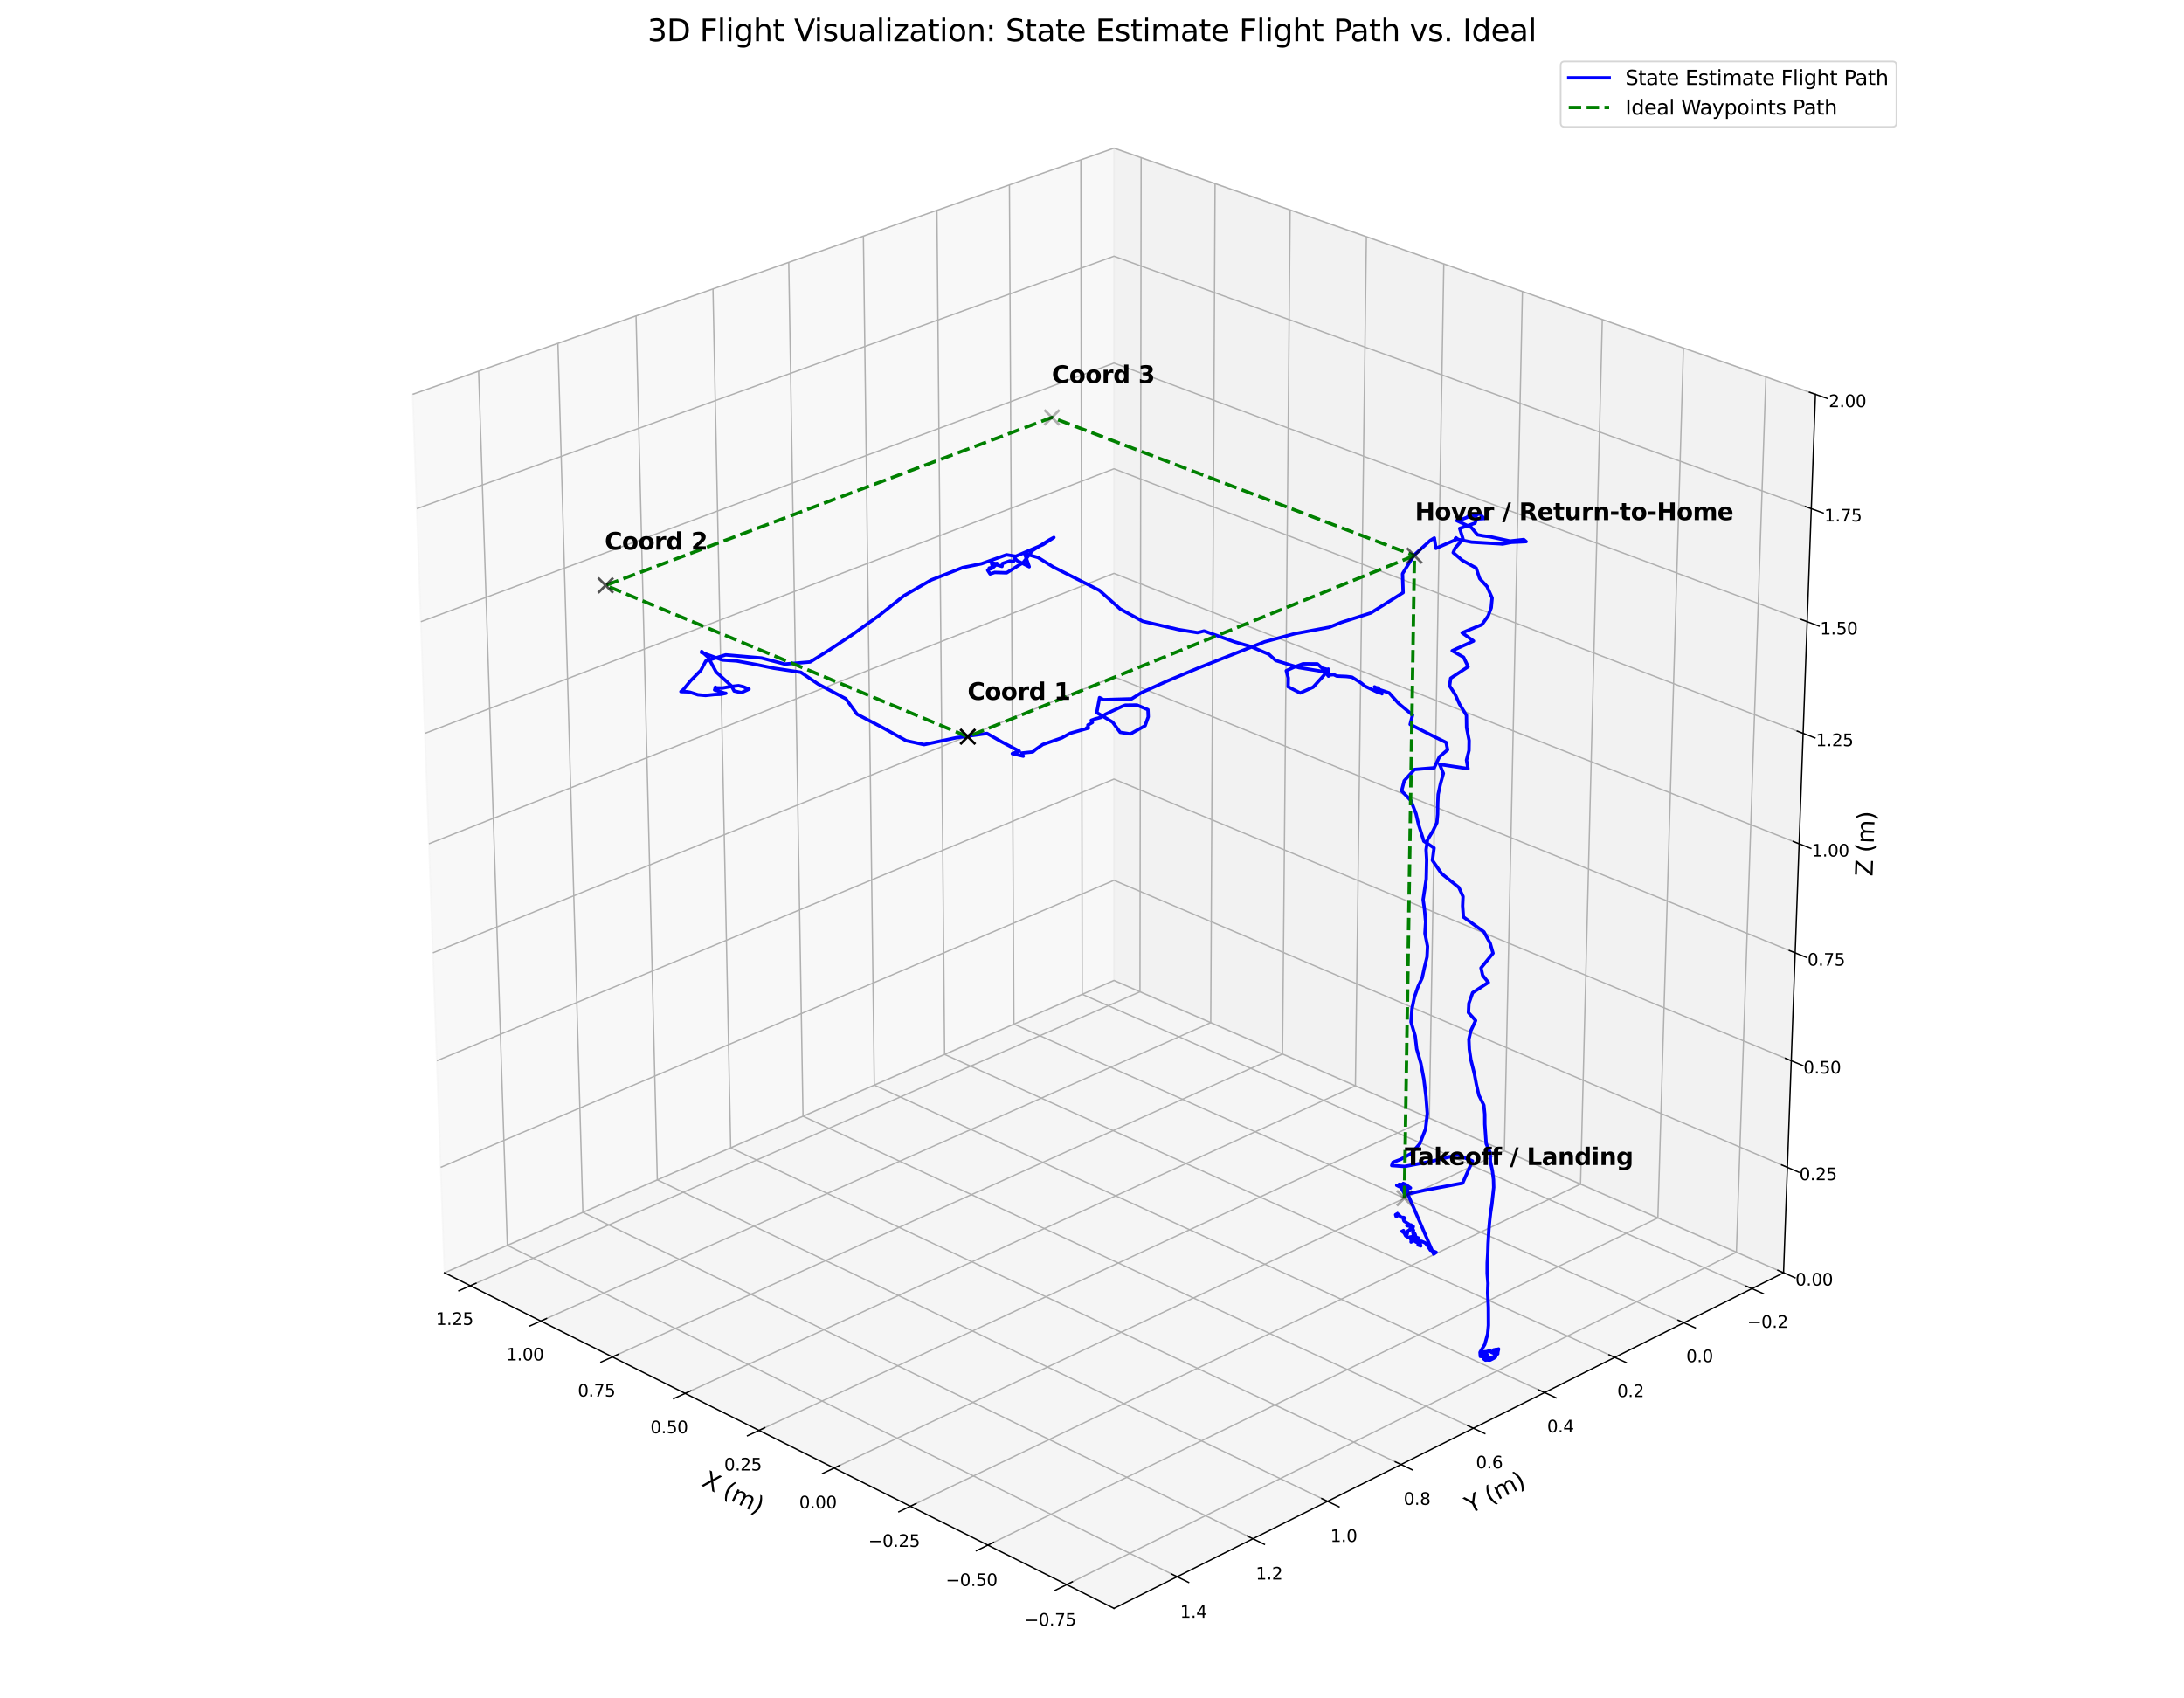 <?xml version="1.0" encoding="utf-8" standalone="no"?>
<!DOCTYPE svg PUBLIC "-//W3C//DTD SVG 1.1//EN"
  "http://www.w3.org/Graphics/SVG/1.1/DTD/svg11.dtd">
<svg xmlns:xlink="http://www.w3.org/1999/xlink" width="1296pt" height="1008pt" viewBox="0 0 1296 1008" xmlns="http://www.w3.org/2000/svg" version="1.1">
 <defs>
  <style type="text/css">*{stroke-linejoin: round; stroke-linecap: butt}</style>
 </defs>
 <g id="figure_1">
  <g id="patch_1">
   <path d="M 0 1008 
L 1296 1008 
L 1296 0 
L 0 0 
z
" style="fill: #ffffff"/>
  </g>
  <g id="patch_2">
   <path d="M 164.64 997.2 
L 1131.36 997.2 
L 1131.36 30.48 
L 164.64 30.48 
z
" style="fill: #ffffff"/>
  </g>
  <g id="pane3d_1">
   <g id="patch_3">
    <path d="M 661.064 581.894 
L 263.758 755.392 
L 244.844 234.039 
L 661.064 87.94 
" style="fill: #f2f2f2; opacity: 0.5; stroke: #f2f2f2; stroke-linejoin: miter"/>
   </g>
  </g>
  <g id="pane3d_2">
   <g id="patch_4">
    <path d="M 1058.369 755.392 
L 661.064 581.894 
L 661.064 87.94 
L 1077.283 234.039 
" style="fill: #e6e6e6; opacity: 0.5; stroke: #e6e6e6; stroke-linejoin: miter"/>
   </g>
  </g>
  <g id="pane3d_3">
   <g id="patch_5">
    <path d="M 1058.369 755.392 
L 661.064 581.894 
L 263.758 755.392 
L 661.064 954.571 
" style="fill: #ececec; opacity: 0.5; stroke: #ececec; stroke-linejoin: miter"/>
   </g>
  </g>
  <g id="grid3d_1">
   <g id="Line3DCollection_1">
    <path d="M 632.959 940.481 
L 1030.388 743.173 
L 1047.887 223.721 
" style="fill: none; stroke: #b0b0b0; stroke-width: 0.8"/>
    <path d="M 586.202 917.041 
L 983.796 722.827 
L 998.965 206.549 
" style="fill: none; stroke: #b0b0b0; stroke-width: 0.8"/>
    <path d="M 540.201 893.979 
L 937.906 702.787 
L 950.816 189.647 
" style="fill: none; stroke: #b0b0b0; stroke-width: 0.8"/>
    <path d="M 494.937 871.288 
L 892.703 683.048 
L 903.42 173.011 
" style="fill: none; stroke: #b0b0b0; stroke-width: 0.8"/>
    <path d="M 450.394 848.957 
L 848.171 663.601 
L 856.76 156.632 
" style="fill: none; stroke: #b0b0b0; stroke-width: 0.8"/>
    <path d="M 406.554 826.979 
L 804.295 644.441 
L 810.82 140.506 
" style="fill: none; stroke: #b0b0b0; stroke-width: 0.8"/>
    <path d="M 363.4 805.345 
L 761.061 625.561 
L 765.582 124.627 
" style="fill: none; stroke: #b0b0b0; stroke-width: 0.8"/>
    <path d="M 320.917 784.047 
L 718.456 606.956 
L 721.031 108.989 
" style="fill: none; stroke: #b0b0b0; stroke-width: 0.8"/>
    <path d="M 279.089 763.078 
L 676.465 588.619 
L 677.15 93.586 
" style="fill: none; stroke: #b0b0b0; stroke-width: 0.8"/>
   </g>
  </g>
  <g id="grid3d_2">
   <g id="Line3DCollection_2">
    <path d="M 641.369 94.853 
L 642.209 590.128 
L 1039.599 764.802 
" style="fill: none; stroke: #b0b0b0; stroke-width: 0.8"/>
    <path d="M 598.99 109.728 
L 601.657 607.836 
L 999.202 785.054 
" style="fill: none; stroke: #b0b0b0; stroke-width: 0.8"/>
    <path d="M 555.987 124.823 
L 560.532 625.795 
L 958.194 805.612 
" style="fill: none; stroke: #b0b0b0; stroke-width: 0.8"/>
    <path d="M 512.344 140.143 
L 518.822 644.009 
L 916.562 826.483 
" style="fill: none; stroke: #b0b0b0; stroke-width: 0.8"/>
    <path d="M 468.047 155.692 
L 476.515 662.484 
L 874.291 847.675 
" style="fill: none; stroke: #b0b0b0; stroke-width: 0.8"/>
    <path d="M 423.082 171.475 
L 433.598 681.225 
L 831.367 869.194 
" style="fill: none; stroke: #b0b0b0; stroke-width: 0.8"/>
    <path d="M 377.433 187.499 
L 390.057 700.239 
L 787.773 891.048 
" style="fill: none; stroke: #b0b0b0; stroke-width: 0.8"/>
    <path d="M 331.084 203.768 
L 345.879 719.531 
L 743.495 913.246 
" style="fill: none; stroke: #b0b0b0; stroke-width: 0.8"/>
    <path d="M 284.02 220.288 
L 301.05 739.107 
L 698.516 935.795 
" style="fill: none; stroke: #b0b0b0; stroke-width: 0.8"/>
   </g>
  </g>
  <g id="grid3d_3">
   <g id="Line3DCollection_3">
    <path d="M 1058.369 755.392 
L 661.064 581.894 
L 263.758 755.392 
" style="fill: none; stroke: #b0b0b0; stroke-width: 0.8"/>
    <path d="M 1060.639 692.829 
L 661.064 522.459 
L 261.489 692.829 
" style="fill: none; stroke: #b0b0b0; stroke-width: 0.8"/>
    <path d="M 1062.935 629.547 
L 661.064 462.385 
L 259.193 629.547 
" style="fill: none; stroke: #b0b0b0; stroke-width: 0.8"/>
    <path d="M 1065.257 565.534 
L 661.064 401.662 
L 256.871 565.534 
" style="fill: none; stroke: #b0b0b0; stroke-width: 0.8"/>
    <path d="M 1067.606 500.776 
L 661.064 340.281 
L 254.521 500.776 
" style="fill: none; stroke: #b0b0b0; stroke-width: 0.8"/>
    <path d="M 1069.983 435.262 
L 661.064 278.228 
L 252.144 435.262 
" style="fill: none; stroke: #b0b0b0; stroke-width: 0.8"/>
    <path d="M 1072.388 368.976 
L 661.064 215.495 
L 249.74 368.976 
" style="fill: none; stroke: #b0b0b0; stroke-width: 0.8"/>
    <path d="M 1074.821 301.907 
L 661.064 152.069 
L 247.307 301.907 
" style="fill: none; stroke: #b0b0b0; stroke-width: 0.8"/>
    <path d="M 1077.283 234.039 
L 661.064 87.94 
L 244.844 234.039 
" style="fill: none; stroke: #b0b0b0; stroke-width: 0.8"/>
   </g>
  </g>
  <g id="axis3d_1">
   <g id="line2d_1">
    <path d="M 263.758 755.392 
L 661.064 954.571 
" style="fill: none; stroke: #000000; stroke-width: 0.8; stroke-linecap: square"/>
   </g>
   <g id="xtick_1">
    <g id="line2d_2">
     <path d="M 636.371 938.787 
L 626.124 943.874 
" style="fill: none; stroke: #000000; stroke-width: 0.8; stroke-linecap: square"/>
    </g>
    <g id="text_1">
     <!-- −0.75 -->
     <g transform="translate(607.916 964.871) scale(0.1 -0.1)">
      <defs>
       <path id="DejaVuSans-2212" d="M 678 2272 
L 4684 2272 
L 4684 1741 
L 678 1741 
L 678 2272 
z
" transform="scale(0.016)"/>
       <path id="DejaVuSans-30" d="M 2034 4250 
Q 1547 4250 1301 3770 
Q 1056 3291 1056 2328 
Q 1056 1369 1301 889 
Q 1547 409 2034 409 
Q 2525 409 2770 889 
Q 3016 1369 3016 2328 
Q 3016 3291 2770 3770 
Q 2525 4250 2034 4250 
z
M 2034 4750 
Q 2819 4750 3233 4129 
Q 3647 3509 3647 2328 
Q 3647 1150 3233 529 
Q 2819 -91 2034 -91 
Q 1250 -91 836 529 
Q 422 1150 422 2328 
Q 422 3509 836 4129 
Q 1250 4750 2034 4750 
z
" transform="scale(0.016)"/>
       <path id="DejaVuSans-2e" d="M 684 794 
L 1344 794 
L 1344 0 
L 684 0 
L 684 794 
z
" transform="scale(0.016)"/>
       <path id="DejaVuSans-37" d="M 525 4666 
L 3525 4666 
L 3525 4397 
L 1831 0 
L 1172 0 
L 2766 4134 
L 525 4134 
L 525 4666 
z
" transform="scale(0.016)"/>
       <path id="DejaVuSans-35" d="M 691 4666 
L 3169 4666 
L 3169 4134 
L 1269 4134 
L 1269 2991 
Q 1406 3038 1543 3061 
Q 1681 3084 1819 3084 
Q 2600 3084 3056 2656 
Q 3513 2228 3513 1497 
Q 3513 744 3044 326 
Q 2575 -91 1722 -91 
Q 1428 -91 1123 -41 
Q 819 9 494 109 
L 494 744 
Q 775 591 1075 516 
Q 1375 441 1709 441 
Q 2250 441 2565 725 
Q 2881 1009 2881 1497 
Q 2881 1984 2565 2268 
Q 2250 2553 1709 2553 
Q 1456 2553 1204 2497 
Q 953 2441 691 2322 
L 691 4666 
z
" transform="scale(0.016)"/>
      </defs>
      <use xlink:href="#DejaVuSans-2212"/>
      <use xlink:href="#DejaVuSans-30" transform="translate(83.789 0)"/>
      <use xlink:href="#DejaVuSans-2e" transform="translate(147.412 0)"/>
      <use xlink:href="#DejaVuSans-37" transform="translate(179.199 0)"/>
      <use xlink:href="#DejaVuSans-35" transform="translate(242.822 0)"/>
     </g>
    </g>
   </g>
   <g id="xtick_2">
    <g id="line2d_3">
     <path d="M 589.613 915.374 
L 579.368 920.379 
" style="fill: none; stroke: #000000; stroke-width: 0.8; stroke-linecap: square"/>
    </g>
    <g id="text_2">
     <!-- −0.50 -->
     <g transform="translate(561.212 941.28) scale(0.1 -0.1)">
      <use xlink:href="#DejaVuSans-2212"/>
      <use xlink:href="#DejaVuSans-30" transform="translate(83.789 0)"/>
      <use xlink:href="#DejaVuSans-2e" transform="translate(147.412 0)"/>
      <use xlink:href="#DejaVuSans-35" transform="translate(179.199 0)"/>
      <use xlink:href="#DejaVuSans-30" transform="translate(242.822 0)"/>
     </g>
    </g>
   </g>
   <g id="xtick_3">
    <g id="line2d_4">
     <path d="M 543.611 892.34 
L 533.369 897.264 
" style="fill: none; stroke: #000000; stroke-width: 0.8; stroke-linecap: square"/>
    </g>
    <g id="text_3">
     <!-- −0.25 -->
     <g transform="translate(515.263 918.071) scale(0.1 -0.1)">
      <defs>
       <path id="DejaVuSans-32" d="M 1228 531 
L 3431 531 
L 3431 0 
L 469 0 
L 469 531 
Q 828 903 1448 1529 
Q 2069 2156 2228 2338 
Q 2531 2678 2651 2914 
Q 2772 3150 2772 3378 
Q 2772 3750 2511 3984 
Q 2250 4219 1831 4219 
Q 1534 4219 1204 4116 
Q 875 4013 500 3803 
L 500 4441 
Q 881 4594 1212 4672 
Q 1544 4750 1819 4750 
Q 2544 4750 2975 4387 
Q 3406 4025 3406 3419 
Q 3406 3131 3298 2873 
Q 3191 2616 2906 2266 
Q 2828 2175 2409 1742 
Q 1991 1309 1228 531 
z
" transform="scale(0.016)"/>
      </defs>
      <use xlink:href="#DejaVuSans-2212"/>
      <use xlink:href="#DejaVuSans-30" transform="translate(83.789 0)"/>
      <use xlink:href="#DejaVuSans-2e" transform="translate(147.412 0)"/>
      <use xlink:href="#DejaVuSans-32" transform="translate(179.199 0)"/>
      <use xlink:href="#DejaVuSans-35" transform="translate(242.822 0)"/>
     </g>
    </g>
   </g>
   <g id="xtick_4">
    <g id="line2d_5">
     <path d="M 498.346 869.674 
L 488.108 874.52 
" style="fill: none; stroke: #000000; stroke-width: 0.8; stroke-linecap: square"/>
    </g>
    <g id="text_4">
     <!-- 0.00 -->
     <g transform="translate(474.241 895.234) scale(0.1 -0.1)">
      <use xlink:href="#DejaVuSans-30"/>
      <use xlink:href="#DejaVuSans-2e" transform="translate(63.623 0)"/>
      <use xlink:href="#DejaVuSans-30" transform="translate(95.41 0)"/>
      <use xlink:href="#DejaVuSans-30" transform="translate(159.033 0)"/>
     </g>
    </g>
   </g>
   <g id="xtick_5">
    <g id="line2d_6">
     <path d="M 453.801 847.369 
L 443.568 852.138 
" style="fill: none; stroke: #000000; stroke-width: 0.8; stroke-linecap: square"/>
    </g>
    <g id="text_5">
     <!-- 0.25 -->
     <g transform="translate(429.749 872.761) scale(0.1 -0.1)">
      <use xlink:href="#DejaVuSans-30"/>
      <use xlink:href="#DejaVuSans-2e" transform="translate(63.623 0)"/>
      <use xlink:href="#DejaVuSans-32" transform="translate(95.41 0)"/>
      <use xlink:href="#DejaVuSans-35" transform="translate(159.033 0)"/>
     </g>
    </g>
   </g>
   <g id="xtick_6">
    <g id="line2d_7">
     <path d="M 409.959 825.416 
L 399.732 830.11 
" style="fill: none; stroke: #000000; stroke-width: 0.8; stroke-linecap: square"/>
    </g>
    <g id="text_6">
     <!-- 0.50 -->
     <g transform="translate(385.96 850.643) scale(0.1 -0.1)">
      <use xlink:href="#DejaVuSans-30"/>
      <use xlink:href="#DejaVuSans-2e" transform="translate(63.623 0)"/>
      <use xlink:href="#DejaVuSans-35" transform="translate(95.41 0)"/>
      <use xlink:href="#DejaVuSans-30" transform="translate(159.033 0)"/>
     </g>
    </g>
   </g>
   <g id="xtick_7">
    <g id="line2d_8">
     <path d="M 366.803 803.806 
L 356.583 808.427 
" style="fill: none; stroke: #000000; stroke-width: 0.8; stroke-linecap: square"/>
    </g>
    <g id="text_7">
     <!-- 0.75 -->
     <g transform="translate(342.857 828.871) scale(0.1 -0.1)">
      <use xlink:href="#DejaVuSans-30"/>
      <use xlink:href="#DejaVuSans-2e" transform="translate(63.623 0)"/>
      <use xlink:href="#DejaVuSans-37" transform="translate(95.41 0)"/>
      <use xlink:href="#DejaVuSans-35" transform="translate(159.033 0)"/>
     </g>
    </g>
   </g>
   <g id="xtick_8">
    <g id="line2d_9">
     <path d="M 324.317 782.532 
L 314.106 787.081 
" style="fill: none; stroke: #000000; stroke-width: 0.8; stroke-linecap: square"/>
    </g>
    <g id="text_8">
     <!-- 1.00 -->
     <g transform="translate(300.424 807.438) scale(0.1 -0.1)">
      <defs>
       <path id="DejaVuSans-31" d="M 794 531 
L 1825 531 
L 1825 4091 
L 703 3866 
L 703 4441 
L 1819 4666 
L 2450 4666 
L 2450 531 
L 3481 531 
L 3481 0 
L 794 0 
L 794 531 
z
" transform="scale(0.016)"/>
      </defs>
      <use xlink:href="#DejaVuSans-31"/>
      <use xlink:href="#DejaVuSans-2e" transform="translate(63.623 0)"/>
      <use xlink:href="#DejaVuSans-30" transform="translate(95.41 0)"/>
      <use xlink:href="#DejaVuSans-30" transform="translate(159.033 0)"/>
     </g>
    </g>
   </g>
   <g id="xtick_9">
    <g id="line2d_10">
     <path d="M 282.486 761.586 
L 272.284 766.065 
" style="fill: none; stroke: #000000; stroke-width: 0.8; stroke-linecap: square"/>
    </g>
    <g id="text_9">
     <!-- 1.25 -->
     <g transform="translate(258.645 786.336) scale(0.1 -0.1)">
      <use xlink:href="#DejaVuSans-31"/>
      <use xlink:href="#DejaVuSans-2e" transform="translate(63.623 0)"/>
      <use xlink:href="#DejaVuSans-32" transform="translate(95.41 0)"/>
      <use xlink:href="#DejaVuSans-35" transform="translate(159.033 0)"/>
     </g>
    </g>
   </g>
   <g id="text_10">
    <!-- X (m) -->
    <g transform="translate(415.633 881.519) rotate(-333.374) scale(0.14 -0.14)">
     <defs>
      <path id="DejaVuSans-58" d="M 403 4666 
L 1081 4666 
L 2241 2931 
L 3406 4666 
L 4084 4666 
L 2584 2425 
L 4184 0 
L 3506 0 
L 2194 1984 
L 872 0 
L 191 0 
L 1856 2491 
L 403 4666 
z
" transform="scale(0.016)"/>
      <path id="DejaVuSans-20" transform="scale(0.016)"/>
      <path id="DejaVuSans-28" d="M 1984 4856 
Q 1566 4138 1362 3434 
Q 1159 2731 1159 2009 
Q 1159 1288 1364 580 
Q 1569 -128 1984 -844 
L 1484 -844 
Q 1016 -109 783 600 
Q 550 1309 550 2009 
Q 550 2706 781 3412 
Q 1013 4119 1484 4856 
L 1984 4856 
z
" transform="scale(0.016)"/>
      <path id="DejaVuSans-6d" d="M 3328 2828 
Q 3544 3216 3844 3400 
Q 4144 3584 4550 3584 
Q 5097 3584 5394 3201 
Q 5691 2819 5691 2113 
L 5691 0 
L 5113 0 
L 5113 2094 
Q 5113 2597 4934 2840 
Q 4756 3084 4391 3084 
Q 3944 3084 3684 2787 
Q 3425 2491 3425 1978 
L 3425 0 
L 2847 0 
L 2847 2094 
Q 2847 2600 2669 2842 
Q 2491 3084 2119 3084 
Q 1678 3084 1418 2786 
Q 1159 2488 1159 1978 
L 1159 0 
L 581 0 
L 581 3500 
L 1159 3500 
L 1159 2956 
Q 1356 3278 1631 3431 
Q 1906 3584 2284 3584 
Q 2666 3584 2933 3390 
Q 3200 3197 3328 2828 
z
" transform="scale(0.016)"/>
      <path id="DejaVuSans-29" d="M 513 4856 
L 1013 4856 
Q 1481 4119 1714 3412 
Q 1947 2706 1947 2009 
Q 1947 1309 1714 600 
Q 1481 -109 1013 -844 
L 513 -844 
Q 928 -128 1133 580 
Q 1338 1288 1338 2009 
Q 1338 2731 1133 3434 
Q 928 4138 513 4856 
z
" transform="scale(0.016)"/>
     </defs>
     <use xlink:href="#DejaVuSans-58"/>
     <use xlink:href="#DejaVuSans-20" transform="translate(68.506 0)"/>
     <use xlink:href="#DejaVuSans-28" transform="translate(100.293 0)"/>
     <use xlink:href="#DejaVuSans-6d" transform="translate(139.307 0)"/>
     <use xlink:href="#DejaVuSans-29" transform="translate(236.719 0)"/>
    </g>
   </g>
  </g>
  <g id="axis3d_2">
   <g id="line2d_11">
    <path d="M 1058.369 755.392 
L 661.064 954.571 
" style="fill: none; stroke: #000000; stroke-width: 0.8; stroke-linecap: square"/>
   </g>
   <g id="xtick_10">
    <g id="line2d_12">
     <path d="M 1036.202 763.309 
L 1046.405 767.793 
" style="fill: none; stroke: #000000; stroke-width: 0.8; stroke-linecap: square"/>
    </g>
    <g id="text_11">
     <!-- −0.2 -->
     <g transform="translate(1036.773 788.071) scale(0.1 -0.1)">
      <use xlink:href="#DejaVuSans-2212"/>
      <use xlink:href="#DejaVuSans-30" transform="translate(83.789 0)"/>
      <use xlink:href="#DejaVuSans-2e" transform="translate(147.412 0)"/>
      <use xlink:href="#DejaVuSans-32" transform="translate(179.199 0)"/>
     </g>
    </g>
   </g>
   <g id="xtick_11">
    <g id="line2d_13">
     <path d="M 995.802 783.538 
L 1006.014 788.09 
" style="fill: none; stroke: #000000; stroke-width: 0.8; stroke-linecap: square"/>
    </g>
    <g id="text_12">
     <!-- 0.0 -->
     <g transform="translate(1000.613 808.451) scale(0.1 -0.1)">
      <use xlink:href="#DejaVuSans-30"/>
      <use xlink:href="#DejaVuSans-2e" transform="translate(63.623 0)"/>
      <use xlink:href="#DejaVuSans-30" transform="translate(95.41 0)"/>
     </g>
    </g>
   </g>
   <g id="xtick_12">
    <g id="line2d_14">
     <path d="M 954.792 804.073 
L 965.011 808.695 
" style="fill: none; stroke: #000000; stroke-width: 0.8; stroke-linecap: square"/>
    </g>
    <g id="text_13">
     <!-- 0.2 -->
     <g transform="translate(959.654 829.14) scale(0.1 -0.1)">
      <use xlink:href="#DejaVuSans-30"/>
      <use xlink:href="#DejaVuSans-2e" transform="translate(63.623 0)"/>
      <use xlink:href="#DejaVuSans-32" transform="translate(95.41 0)"/>
     </g>
    </g>
   </g>
   <g id="xtick_13">
    <g id="line2d_15">
     <path d="M 913.157 824.921 
L 923.384 829.613 
" style="fill: none; stroke: #000000; stroke-width: 0.8; stroke-linecap: square"/>
    </g>
    <g id="text_14">
     <!-- 0.4 -->
     <g transform="translate(918.07 850.144) scale(0.1 -0.1)">
      <defs>
       <path id="DejaVuSans-34" d="M 2419 4116 
L 825 1625 
L 2419 1625 
L 2419 4116 
z
M 2253 4666 
L 3047 4666 
L 3047 1625 
L 3713 1625 
L 3713 1100 
L 3047 1100 
L 3047 0 
L 2419 0 
L 2419 1100 
L 313 1100 
L 313 1709 
L 2253 4666 
z
" transform="scale(0.016)"/>
      </defs>
      <use xlink:href="#DejaVuSans-30"/>
      <use xlink:href="#DejaVuSans-2e" transform="translate(63.623 0)"/>
      <use xlink:href="#DejaVuSans-34" transform="translate(95.41 0)"/>
     </g>
    </g>
   </g>
   <g id="xtick_14">
    <g id="line2d_16">
     <path d="M 870.884 846.089 
L 881.117 850.853 
" style="fill: none; stroke: #000000; stroke-width: 0.8; stroke-linecap: square"/>
    </g>
    <g id="text_15">
     <!-- 0.6 -->
     <g transform="translate(875.849 871.471) scale(0.1 -0.1)">
      <defs>
       <path id="DejaVuSans-36" d="M 2113 2584 
Q 1688 2584 1439 2293 
Q 1191 2003 1191 1497 
Q 1191 994 1439 701 
Q 1688 409 2113 409 
Q 2538 409 2786 701 
Q 3034 994 3034 1497 
Q 3034 2003 2786 2293 
Q 2538 2584 2113 2584 
z
M 3366 4563 
L 3366 3988 
Q 3128 4100 2886 4159 
Q 2644 4219 2406 4219 
Q 1781 4219 1451 3797 
Q 1122 3375 1075 2522 
Q 1259 2794 1537 2939 
Q 1816 3084 2150 3084 
Q 2853 3084 3261 2657 
Q 3669 2231 3669 1497 
Q 3669 778 3244 343 
Q 2819 -91 2113 -91 
Q 1303 -91 875 529 
Q 447 1150 447 2328 
Q 447 3434 972 4092 
Q 1497 4750 2381 4750 
Q 2619 4750 2861 4703 
Q 3103 4656 3366 4563 
z
" transform="scale(0.016)"/>
      </defs>
      <use xlink:href="#DejaVuSans-30"/>
      <use xlink:href="#DejaVuSans-2e" transform="translate(63.623 0)"/>
      <use xlink:href="#DejaVuSans-36" transform="translate(95.41 0)"/>
     </g>
    </g>
   </g>
   <g id="xtick_15">
    <g id="line2d_17">
     <path d="M 827.958 867.583 
L 838.196 872.421 
" style="fill: none; stroke: #000000; stroke-width: 0.8; stroke-linecap: square"/>
    </g>
    <g id="text_16">
     <!-- 0.8 -->
     <g transform="translate(832.974 893.127) scale(0.1 -0.1)">
      <defs>
       <path id="DejaVuSans-38" d="M 2034 2216 
Q 1584 2216 1326 1975 
Q 1069 1734 1069 1313 
Q 1069 891 1326 650 
Q 1584 409 2034 409 
Q 2484 409 2743 651 
Q 3003 894 3003 1313 
Q 3003 1734 2745 1975 
Q 2488 2216 2034 2216 
z
M 1403 2484 
Q 997 2584 770 2862 
Q 544 3141 544 3541 
Q 544 4100 942 4425 
Q 1341 4750 2034 4750 
Q 2731 4750 3128 4425 
Q 3525 4100 3525 3541 
Q 3525 3141 3298 2862 
Q 3072 2584 2669 2484 
Q 3125 2378 3379 2068 
Q 3634 1759 3634 1313 
Q 3634 634 3220 271 
Q 2806 -91 2034 -91 
Q 1263 -91 848 271 
Q 434 634 434 1313 
Q 434 1759 690 2068 
Q 947 2378 1403 2484 
z
M 1172 3481 
Q 1172 3119 1398 2916 
Q 1625 2713 2034 2713 
Q 2441 2713 2670 2916 
Q 2900 3119 2900 3481 
Q 2900 3844 2670 4047 
Q 2441 4250 2034 4250 
Q 1625 4250 1398 4047 
Q 1172 3844 1172 3481 
z
" transform="scale(0.016)"/>
      </defs>
      <use xlink:href="#DejaVuSans-30"/>
      <use xlink:href="#DejaVuSans-2e" transform="translate(63.623 0)"/>
      <use xlink:href="#DejaVuSans-38" transform="translate(95.41 0)"/>
     </g>
    </g>
   </g>
   <g id="xtick_16">
    <g id="line2d_18">
     <path d="M 784.363 889.412 
L 794.605 894.326 
" style="fill: none; stroke: #000000; stroke-width: 0.8; stroke-linecap: square"/>
    </g>
    <g id="text_17">
     <!-- 1.0 -->
     <g transform="translate(789.43 915.121) scale(0.1 -0.1)">
      <use xlink:href="#DejaVuSans-31"/>
      <use xlink:href="#DejaVuSans-2e" transform="translate(63.623 0)"/>
      <use xlink:href="#DejaVuSans-30" transform="translate(95.41 0)"/>
     </g>
    </g>
   </g>
   <g id="xtick_17">
    <g id="line2d_19">
     <path d="M 740.084 911.584 
L 750.329 916.575 
" style="fill: none; stroke: #000000; stroke-width: 0.8; stroke-linecap: square"/>
    </g>
    <g id="text_18">
     <!-- 1.2 -->
     <g transform="translate(745.203 937.461) scale(0.1 -0.1)">
      <use xlink:href="#DejaVuSans-31"/>
      <use xlink:href="#DejaVuSans-2e" transform="translate(63.623 0)"/>
      <use xlink:href="#DejaVuSans-32" transform="translate(95.41 0)"/>
     </g>
    </g>
   </g>
   <g id="xtick_18">
    <g id="line2d_20">
     <path d="M 695.105 934.107 
L 705.352 939.177 
" style="fill: none; stroke: #000000; stroke-width: 0.8; stroke-linecap: square"/>
    </g>
    <g id="text_19">
     <!-- 1.4 -->
     <g transform="translate(700.275 960.154) scale(0.1 -0.1)">
      <use xlink:href="#DejaVuSans-31"/>
      <use xlink:href="#DejaVuSans-2e" transform="translate(63.623 0)"/>
      <use xlink:href="#DejaVuSans-34" transform="translate(95.41 0)"/>
     </g>
    </g>
   </g>
   <g id="text_20">
    <!-- Y (m) -->
    <g transform="translate(872.452 898.585) rotate(-26.626) scale(0.14 -0.14)">
     <defs>
      <path id="DejaVuSans-59" d="M -13 4666 
L 666 4666 
L 1959 2747 
L 3244 4666 
L 3922 4666 
L 2272 2222 
L 2272 0 
L 1638 0 
L 1638 2222 
L -13 4666 
z
" transform="scale(0.016)"/>
     </defs>
     <use xlink:href="#DejaVuSans-59"/>
     <use xlink:href="#DejaVuSans-20" transform="translate(61.084 0)"/>
     <use xlink:href="#DejaVuSans-28" transform="translate(92.871 0)"/>
     <use xlink:href="#DejaVuSans-6d" transform="translate(131.885 0)"/>
     <use xlink:href="#DejaVuSans-29" transform="translate(229.297 0)"/>
    </g>
   </g>
  </g>
  <g id="axis3d_3">
   <g id="line2d_21">
    <path d="M 1058.369 755.392 
L 1077.283 234.039 
" style="fill: none; stroke: #000000; stroke-width: 0.8; stroke-linecap: square"/>
   </g>
   <g id="xtick_19">
    <g id="line2d_22">
     <path d="M 1054.974 753.909 
L 1065.172 758.362 
" style="fill: none; stroke: #000000; stroke-width: 0.8; stroke-linecap: square"/>
    </g>
    <g id="text_21">
     <!-- 0.00 -->
     <g transform="translate(1065.385 762.99) scale(0.1 -0.1)">
      <use xlink:href="#DejaVuSans-30"/>
      <use xlink:href="#DejaVuSans-2e" transform="translate(63.623 0)"/>
      <use xlink:href="#DejaVuSans-30" transform="translate(95.41 0)"/>
      <use xlink:href="#DejaVuSans-30" transform="translate(159.033 0)"/>
     </g>
    </g>
   </g>
   <g id="xtick_20">
    <g id="line2d_23">
     <path d="M 1057.223 691.372 
L 1067.483 695.747 
" style="fill: none; stroke: #000000; stroke-width: 0.8; stroke-linecap: square"/>
    </g>
    <g id="text_22">
     <!-- 0.25 -->
     <g transform="translate(1067.759 700.427) scale(0.1 -0.1)">
      <use xlink:href="#DejaVuSans-30"/>
      <use xlink:href="#DejaVuSans-2e" transform="translate(63.623 0)"/>
      <use xlink:href="#DejaVuSans-32" transform="translate(95.41 0)"/>
      <use xlink:href="#DejaVuSans-35" transform="translate(159.033 0)"/>
     </g>
    </g>
   </g>
   <g id="xtick_21">
    <g id="line2d_24">
     <path d="M 1059.498 628.117 
L 1069.82 632.411 
" style="fill: none; stroke: #000000; stroke-width: 0.8; stroke-linecap: square"/>
    </g>
    <g id="text_23">
     <!-- 0.50 -->
     <g transform="translate(1070.159 637.145) scale(0.1 -0.1)">
      <use xlink:href="#DejaVuSans-30"/>
      <use xlink:href="#DejaVuSans-2e" transform="translate(63.623 0)"/>
      <use xlink:href="#DejaVuSans-35" transform="translate(95.41 0)"/>
      <use xlink:href="#DejaVuSans-30" transform="translate(159.033 0)"/>
     </g>
    </g>
   </g>
   <g id="xtick_22">
    <g id="line2d_25">
     <path d="M 1061.799 564.132 
L 1072.185 568.343 
" style="fill: none; stroke: #000000; stroke-width: 0.8; stroke-linecap: square"/>
    </g>
    <g id="text_24">
     <!-- 0.75 -->
     <g transform="translate(1072.588 573.132) scale(0.1 -0.1)">
      <use xlink:href="#DejaVuSans-30"/>
      <use xlink:href="#DejaVuSans-2e" transform="translate(63.623 0)"/>
      <use xlink:href="#DejaVuSans-37" transform="translate(95.41 0)"/>
      <use xlink:href="#DejaVuSans-35" transform="translate(159.033 0)"/>
     </g>
    </g>
   </g>
   <g id="xtick_23">
    <g id="line2d_26">
     <path d="M 1064.127 499.402 
L 1074.578 503.528 
" style="fill: none; stroke: #000000; stroke-width: 0.8; stroke-linecap: square"/>
    </g>
    <g id="text_25">
     <!-- 1.00 -->
     <g transform="translate(1075.044 508.375) scale(0.1 -0.1)">
      <use xlink:href="#DejaVuSans-31"/>
      <use xlink:href="#DejaVuSans-2e" transform="translate(63.623 0)"/>
      <use xlink:href="#DejaVuSans-30" transform="translate(95.41 0)"/>
      <use xlink:href="#DejaVuSans-30" transform="translate(159.033 0)"/>
     </g>
    </g>
   </g>
   <g id="xtick_24">
    <g id="line2d_27">
     <path d="M 1066.482 433.917 
L 1076.998 437.955 
" style="fill: none; stroke: #000000; stroke-width: 0.8; stroke-linecap: square"/>
    </g>
    <g id="text_26">
     <!-- 1.25 -->
     <g transform="translate(1077.53 442.86) scale(0.1 -0.1)">
      <use xlink:href="#DejaVuSans-31"/>
      <use xlink:href="#DejaVuSans-2e" transform="translate(63.623 0)"/>
      <use xlink:href="#DejaVuSans-32" transform="translate(95.41 0)"/>
      <use xlink:href="#DejaVuSans-35" transform="translate(159.033 0)"/>
     </g>
    </g>
   </g>
   <g id="xtick_25">
    <g id="line2d_28">
     <path d="M 1068.865 367.662 
L 1079.447 371.61 
" style="fill: none; stroke: #000000; stroke-width: 0.8; stroke-linecap: square"/>
    </g>
    <g id="text_27">
     <!-- 1.50 -->
     <g transform="translate(1080.044 376.575) scale(0.1 -0.1)">
      <use xlink:href="#DejaVuSans-31"/>
      <use xlink:href="#DejaVuSans-2e" transform="translate(63.623 0)"/>
      <use xlink:href="#DejaVuSans-35" transform="translate(95.41 0)"/>
      <use xlink:href="#DejaVuSans-30" transform="translate(159.033 0)"/>
     </g>
    </g>
   </g>
   <g id="xtick_26">
    <g id="line2d_29">
     <path d="M 1071.275 300.623 
L 1081.924 304.479 
" style="fill: none; stroke: #000000; stroke-width: 0.8; stroke-linecap: square"/>
    </g>
    <g id="text_28">
     <!-- 1.75 -->
     <g transform="translate(1082.589 309.505) scale(0.1 -0.1)">
      <use xlink:href="#DejaVuSans-31"/>
      <use xlink:href="#DejaVuSans-2e" transform="translate(63.623 0)"/>
      <use xlink:href="#DejaVuSans-37" transform="translate(95.41 0)"/>
      <use xlink:href="#DejaVuSans-35" transform="translate(159.033 0)"/>
     </g>
    </g>
   </g>
   <g id="xtick_27">
    <g id="line2d_30">
     <path d="M 1073.715 232.787 
L 1084.432 236.549 
" style="fill: none; stroke: #000000; stroke-width: 0.8; stroke-linecap: square"/>
    </g>
    <g id="text_29">
     <!-- 2.00 -->
     <g transform="translate(1085.163 241.638) scale(0.1 -0.1)">
      <use xlink:href="#DejaVuSans-32"/>
      <use xlink:href="#DejaVuSans-2e" transform="translate(63.623 0)"/>
      <use xlink:href="#DejaVuSans-30" transform="translate(95.41 0)"/>
      <use xlink:href="#DejaVuSans-30" transform="translate(159.033 0)"/>
     </g>
    </g>
   </g>
   <g id="text_30">
    <!-- Z (m) -->
    <g transform="translate(1111.139 520.204) rotate(-87.922) scale(0.14 -0.14)">
     <defs>
      <path id="DejaVuSans-5a" d="M 359 4666 
L 4025 4666 
L 4025 4184 
L 1075 531 
L 4097 531 
L 4097 0 
L 288 0 
L 288 481 
L 3238 4134 
L 359 4134 
L 359 4666 
z
" transform="scale(0.016)"/>
     </defs>
     <use xlink:href="#DejaVuSans-5a"/>
     <use xlink:href="#DejaVuSans-20" transform="translate(68.506 0)"/>
     <use xlink:href="#DejaVuSans-28" transform="translate(100.293 0)"/>
     <use xlink:href="#DejaVuSans-6d" transform="translate(139.307 0)"/>
     <use xlink:href="#DejaVuSans-29" transform="translate(236.719 0)"/>
    </g>
   </g>
  </g>
  <g id="axes_1">
   <g id="line2d_31">
    <path d="M 829.117 720.383 
L 828.162 720.952 
L 828.487 721.96 
L 828.988 721.78 
L 829.683 720.656 
L 831.295 722.282 
L 833.722 722.953 
L 832.862 722.524 
L 832.823 723.734 
L 833.188 724.717 
L 837.47 727.502 
L 837.356 727.019 
L 834.845 727.321 
L 834.881 727.328 
L 835.23 727.521 
L 838.658 727.96 
L 838.219 729.337 
L 838.802 730.266 
L 836.748 729.404 
L 836.798 729.974 
L 835.539 730.483 
L 835.181 731.742 
L 834.862 732.01 
L 831.913 730.754 
L 833.12 731.456 
L 835.067 732.352 
L 832.552 731.275 
L 832.814 730.925 
L 832.816 730.333 
L 833.226 731.684 
L 834.157 733.497 
L 836.895 734.98 
L 836.835 734.1 
L 837.933 734.152 
L 837.187 735.573 
L 838.436 736.569 
L 837.335 737.153 
L 837.398 735.96 
L 839.145 736.262 
L 838.325 735.585 
L 841.482 736.876 
L 843.108 739.43 
L 841.568 738.889 
L 841.572 736.313 
L 837.481 735.729 
L 839.931 736.048 
L 841.898 734.851 
L 840.221 734.267 
L 839.329 733.785 
L 839.821 732.774 
L 838.937 733.08 
L 838.441 731.638 
L 839.367 731.786 
L 840.153 734.062 
L 839.291 732.764 
L 837.922 733.922 
L 837.934 734.454 
L 839.572 736.191 
L 839.825 736.856 
L 842.881 738.515 
L 842.37 736.5 
L 841.879 736.617 
L 843.538 736.69 
L 845.695 737.641 
L 847.042 739.181 
L 848.852 742.011 
L 849.422 742.091 
L 852.199 743.224 
L 850.759 744.302 
L 833.508 704.366 
L 832.65 704.309 
L 831.684 704.657 
L 830.562 704.337 
L 828.811 703.492 
L 831.371 703.475 
L 833.171 703.61 
L 832.577 703.956 
L 832.242 703.197 
L 834.527 704.854 
L 834.935 707.089 
L 835.453 706.958 
L 834.578 706.993 
L 834.341 706.586 
L 834.749 705.355 
L 833.318 704.225 
L 835.769 705.234 
L 834.221 705.286 
L 834.787 704.461 
L 836.162 705.153 
L 836.979 705.02 
L 834.119 703.003 
L 832.704 702.376 
L 832.332 702.877 
L 830.341 703.048 
L 830.334 702.858 
L 830.338 703.384 
L 831.967 705.841 
L 833.68 708.96 
L 845.702 706.373 
L 867.924 702.176 
L 873.76 689.048 
L 864.965 685.443 
L 848.856 689.367 
L 833.546 692.283 
L 825.852 691.742 
L 826.568 689.837 
L 831.051 688.128 
L 837.373 684.646 
L 842.479 678.876 
L 845.94 670.076 
L 846.978 660.848 
L 846.211 650.939 
L 844.944 640.585 
L 843.137 631.074 
L 840.695 622.627 
L 839.779 614.866 
L 837.316 606.593 
L 837.891 598.596 
L 839.331 591.752 
L 841.496 585.533 
L 843.912 580.432 
L 845.215 574.408 
L 846.806 567.965 
L 847.111 561.668 
L 845.587 554.014 
L 845.996 547.087 
L 845.32 539.906 
L 844.494 533.888 
L 846.338 521.658 
L 846.595 510.193 
L 846.246 504.348 
L 847.093 498.448 
L 850.303 493.161 
L 852.636 488.309 
L 853.091 483.385 
L 853.167 476.871 
L 853.424 471.393 
L 854.801 465.11 
L 856.499 459.024 
L 854.276 453.637 
L 871.122 456.199 
L 870.232 451.126 
L 871.698 445.47 
L 871.787 439.438 
L 870.297 431.86 
L 870.188 424.515 
L 866.148 418.021 
L 863.605 412.371 
L 860.195 407.039 
L 860.833 402.535 
L 871.181 395.702 
L 868.502 390.078 
L 861.737 386.224 
L 874.398 380.462 
L 867.637 375.552 
L 879.412 370.701 
L 883.063 365.573 
L 884.891 360.713 
L 885.447 354.897 
L 882.433 348.136 
L 878.062 343.391 
L 875.956 337.14 
L 867.67 332.522 
L 862.341 327.969 
L 863.442 325.371 
L 868.159 319.898 
L 866.191 313.635 
L 875.265 310.495 
L 876.205 307.993 
L 880.7 307.722 
L 878.69 305.65 
L 878.164 304.249 
L 875.695 306.304 
L 871.115 306.437 
L 870.705 307.037 
L 865.154 309.07 
L 864.46 308.987 
L 873.144 313.094 
L 876.742 317.394 
L 880.122 318.041 
L 884.197 318.553 
L 896.111 321.122 
L 904.207 320.223 
L 905.622 321.44 
L 896.808 321.873 
L 891.605 322.871 
L 889.96 322.726 
L 873.294 321.745 
L 865.05 320.108 
L 864.023 319.185 
L 863.6 319.582 
L 864.922 319.85 
L 852.069 325.444 
L 851.143 319.301 
L 848.724 320.77 
L 838.971 329.628 
L 832.265 340.522 
L 832.621 351.717 
L 813.477 363.787 
L 795.902 369.411 
L 788.806 372.283 
L 768.23 376.111 
L 750.398 380.941 
L 710.954 396.522 
L 692.696 404.163 
L 677.452 411.04 
L 671.505 414.769 
L 654.774 415.278 
L 652.479 414.056 
L 650.833 422.942 
L 660.227 428.58 
L 664.697 434.646 
L 670.769 435.605 
L 679.508 430.715 
L 681.372 425.446 
L 681.198 421.213 
L 674.652 418.442 
L 667.805 418.528 
L 665.912 419.229 
L 656.028 423.915 
L 653.287 425.795 
L 649.823 426.689 
L 647.548 427.521 
L 648.261 428.761 
L 645.564 430.304 
L 645.751 431.64 
L 644.815 431.969 
L 645.853 432.129 
L 635.005 435.227 
L 630.057 437.955 
L 618.795 441.867 
L 614.521 444.82 
L 612.839 446.266 
L 606.3 446.941 
L 607.22 448.795 
L 600.708 447.28 
L 604.85 445.808 
L 594.654 440.428 
L 585.712 435.313 
L 567.577 437.824 
L 548.361 441.928 
L 537.712 439.601 
L 523.571 431.739 
L 508.579 423.902 
L 501.945 414.74 
L 485.44 405.958 
L 475.224 399.01 
L 458.997 396.554 
L 448.599 394.393 
L 437.081 392.281 
L 428.65 391.719 
L 416.277 387.257 
L 416.366 386.636 
L 420.226 390.098 
L 424.948 398.809 
L 433.954 407.014 
L 435.669 410.113 
L 439.939 411.071 
L 444.478 408.999 
L 441.003 407.588 
L 438.29 406.945 
L 433.264 407.517 
L 428.646 408.351 
L 424.607 408.235 
L 424.29 408.651 
L 424.548 407.851 
L 425.165 409.341 
L 425.208 408.917 
L 424.047 409.453 
L 430.053 411.389 
L 430.72 411.447 
L 427.737 412.06 
L 423.936 412.201 
L 418.699 412.754 
L 414.116 412.353 
L 409.591 410.885 
L 407.866 410.575 
L 404.051 410.465 
L 405.584 409.191 
L 409.774 404.044 
L 415.907 397.836 
L 418.833 392.308 
L 430.647 388.674 
L 451.925 390.535 
L 465.659 394.143 
L 480.75 392.886 
L 491.195 386.355 
L 505.436 376.914 
L 521.971 365.062 
L 536.393 353.593 
L 552.547 344.236 
L 571.253 336.871 
L 582.427 334.581 
L 597.279 329.269 
L 602.739 330.156 
L 618.942 323.213 
L 625.393 318.983 
L 622.592 320.482 
L 612.688 326.73 
L 607.162 333.897 
L 597.336 339.968 
L 590.279 339.733 
L 587.529 340.637 
L 586.107 338.409 
L 587.475 337.274 
L 589.189 336.13 
L 589.423 336.377 
L 590.878 335.305 
L 591.612 334.34 
L 591.213 334.514 
L 589.845 334.335 
L 588.325 333.955 
L 589.071 336.744 
L 587.027 337.142 
L 587.785 337.629 
L 588.912 337.184 
L 591.083 335.135 
L 594.577 336.178 
L 594.86 334.448 
L 599.186 332.918 
L 601.34 333.39 
L 602.074 331.173 
L 603.449 332.668 
L 610.743 336.368 
L 608.033 328.583 
L 616.008 330.884 
L 624.938 336.459 
L 652.375 350.371 
L 664.681 361.399 
L 678.067 368.732 
L 699.435 373.671 
L 710.634 375.49 
L 714.494 374.49 
L 732.508 380.944 
L 742.154 383.721 
L 753.005 388.335 
L 757.015 392.005 
L 770.726 396.221 
L 787.338 398.922 
L 786.12 397.751 
L 788.21 397.099 
L 785.395 401.053 
L 779.23 407.83 
L 771.55 411.277 
L 764.381 407.618 
L 764.458 402.313 
L 763.29 398.086 
L 767.434 396.171 
L 773.215 393.965 
L 781.742 394.03 
L 784.561 396.525 
L 787.843 397.366 
L 788.441 399.488 
L 788.314 401.291 
L 787.177 399.843 
L 788.895 400.606 
L 791.433 400.397 
L 793.285 401.258 
L 798.88 401.493 
L 802.263 401.903 
L 807.851 405.452 
L 810.019 407.294 
L 818.522 411.296 
L 819.448 410.907 
L 820.083 411.768 
L 818.731 409.849 
L 818.605 409.96 
L 819.162 409.867 
L 817.777 408.317 
L 815.979 408.009 
L 815.662 407.656 
L 818.163 409.141 
L 824.318 411.233 
L 829.859 417.427 
L 838.212 424.359 
L 836.797 429.923 
L 851.62 437.491 
L 858.135 440.668 
L 859.001 445.032 
L 854.184 449.133 
L 851.039 455.726 
L 839.363 456.681 
L 833.258 463.44 
L 831.734 469.395 
L 837.225 475.133 
L 840.275 482.935 
L 841.732 489.172 
L 844.924 499.227 
L 850.968 503.276 
L 850.007 510.638 
L 855.453 518.488 
L 865.673 526.692 
L 868.178 532.073 
L 867.936 537.625 
L 868.402 544.231 
L 880.608 553.103 
L 884.281 559.89 
L 885.973 565.771 
L 878.835 574.481 
L 879.83 578.886 
L 883.203 583.066 
L 873.859 589.185 
L 871.651 595.504 
L 871.379 600.973 
L 875.64 605.703 
L 872.778 611.808 
L 871.648 616.884 
L 871.903 622.76 
L 872.809 628.882 
L 874.913 637.35 
L 876.119 643.701 
L 877.59 650.028 
L 880.522 655.951 
L 881.076 661.346 
L 881.104 667.209 
L 881.917 678.826 
L 884.334 684.171 
L 884.392 689.34 
L 885.588 694.871 
L 886.257 700.058 
L 886.377 704.738 
L 885.282 714.864 
L 884.529 719.678 
L 883.982 724.451 
L 883.523 729.593 
L 883.026 738.214 
L 882.874 743.68 
L 882.529 749.437 
L 882.498 755.777 
L 882.97 761.571 
L 882.789 767.255 
L 883.204 775.915 
L 883.25 786.61 
L 882.796 791.681 
L 881.052 798.012 
L 878.259 802.586 
L 878.456 805.052 
L 884.554 805.587 
L 887.541 805.234 
L 886.527 806.052 
L 884.215 807.232 
L 882.555 807.158 
L 882.143 806.916 
L 881.801 807.233 
L 881.392 807.202 
L 881.266 806.652 
L 880.493 806.486 
L 880.828 806.574 
L 881.744 807.26 
L 881.686 807.12 
L 881.586 806.862 
L 880.768 806.775 
L 880.598 806.474 
L 882.183 805.181 
L 881.281 804.935 
L 879.579 804.712 
L 880.336 803.835 
L 880.644 803.703 
L 880.486 805.457 
L 881.877 805.09 
L 882.013 805.935 
L 881.767 805.694 
L 882.068 806.098 
L 882.873 806.05 
L 882.935 806.375 
L 881.542 804.753 
L 881.664 804.581 
L 882.833 805.474 
L 881.668 804.698 
L 881.264 804.537 
L 881.345 805.078 
L 882.852 804.48 
L 882.385 804.091 
L 881.996 802.69 
L 881.364 802.733 
L 882.39 803.83 
L 881.562 804.447 
L 882.234 804.192 
L 882.096 804.438 
L 882.359 804.468 
L 882.019 803.536 
L 882.112 803.335 
L 881.847 803.822 
L 882.249 803.704 
L 881.411 803.623 
L 881.637 803.381 
L 880.325 802.317 
L 881.963 802.262 
L 884.221 801.562 
L 883.47 801.943 
L 885.502 802.317 
L 885.016 802.491 
L 885.247 802.782 
L 884.233 801.777 
L 886.773 803.176 
L 886.836 802.994 
L 886.465 803.438 
L 886.751 803.523 
L 886.762 802.646 
L 885.792 802.141 
L 886.66 802.962 
L 887.91 802.711 
L 888.523 802.867 
L 887.226 802.626 
L 887.001 801.864 
L 886.951 801.193 
L 886.846 802.058 
L 886.34 801.182 
L 888.894 800.793 
L 889.047 800.98 
L 889.257 800.635 
L 889.013 801.685 
L 887.686 800.845 
L 888.197 801.494 
L 888.894 802.395 
L 887.805 802.804 
L 888.632 803.641 
L 888.799 803.4 
L 887.519 802.944 
L 887.519 802.944 
" clip-path="url(#p3b117d00b8)" style="fill: none; stroke: #0000ff; stroke-width: 2; stroke-linecap: square"/>
   </g>
   <g id="line2d_32">
    <path d="M 833.367 711.128 
L 839.343 329.753 
L 574.293 437.229 
L 359.375 347.418 
L 624.214 247.752 
L 839.343 329.753 
" clip-path="url(#p3b117d00b8)" style="fill: none; stroke-dasharray: 7.4,3.2; stroke-dashoffset: 0; stroke: #008000; stroke-width: 2"/>
   </g>
   <g id="Path3DCollection_1">
    <path d="M 619.742 252.224 
L 628.686 243.28 
M 619.742 243.28 
L 628.686 252.224 
" clip-path="url(#p3b117d00b8)" style="fill-opacity: 0.3; stroke: #000000; stroke-opacity: 0.3; stroke-width: 1.5"/>
    <path d="M 828.895 715.6 
L 837.839 706.656 
M 828.895 706.656 
L 837.839 715.6 
" clip-path="url(#p3b117d00b8)" style="fill-opacity: 0.322; stroke: #000000; stroke-opacity: 0.322; stroke-width: 1.5"/>
    <path d="M 834.871 334.225 
L 843.815 325.281 
M 834.871 325.281 
L 843.815 334.225 
" clip-path="url(#p3b117d00b8)" style="fill-opacity: 0.603; stroke: #000000; stroke-opacity: 0.603; stroke-width: 1.5"/>
    <path d="M 354.903 351.89 
L 363.847 342.946 
M 354.903 342.946 
L 363.847 351.89 
" clip-path="url(#p3b117d00b8)" style="fill-opacity: 0.668; stroke: #000000; stroke-opacity: 0.668; stroke-width: 1.5"/>
    <path d="M 569.82 441.701 
L 578.765 432.757 
M 569.82 432.757 
L 578.765 441.701 
" clip-path="url(#p3b117d00b8)" style="stroke: #000000; stroke-width: 1.5"/>
   </g>
   <g id="text_31">
    <!-- Takeoff / Landing -->
    <g transform="translate(833.675 691.434) scale(0.14 -0.14)">
     <defs>
      <path id="DejaVuSans-Bold-54" d="M 31 4666 
L 4331 4666 
L 4331 3756 
L 2784 3756 
L 2784 0 
L 1581 0 
L 1581 3756 
L 31 3756 
L 31 4666 
z
" transform="scale(0.016)"/>
      <path id="DejaVuSans-Bold-61" d="M 2106 1575 
Q 1756 1575 1579 1456 
Q 1403 1338 1403 1106 
Q 1403 894 1545 773 
Q 1688 653 1941 653 
Q 2256 653 2472 879 
Q 2688 1106 2688 1447 
L 2688 1575 
L 2106 1575 
z
M 3816 1997 
L 3816 0 
L 2688 0 
L 2688 519 
Q 2463 200 2181 54 
Q 1900 -91 1497 -91 
Q 953 -91 614 226 
Q 275 544 275 1050 
Q 275 1666 698 1953 
Q 1122 2241 2028 2241 
L 2688 2241 
L 2688 2328 
Q 2688 2594 2478 2717 
Q 2269 2841 1825 2841 
Q 1466 2841 1156 2769 
Q 847 2697 581 2553 
L 581 3406 
Q 941 3494 1303 3539 
Q 1666 3584 2028 3584 
Q 2975 3584 3395 3211 
Q 3816 2838 3816 1997 
z
" transform="scale(0.016)"/>
      <path id="DejaVuSans-Bold-6b" d="M 538 4863 
L 1656 4863 
L 1656 2216 
L 2944 3500 
L 4244 3500 
L 2534 1894 
L 4378 0 
L 3022 0 
L 1656 1459 
L 1656 0 
L 538 0 
L 538 4863 
z
" transform="scale(0.016)"/>
      <path id="DejaVuSans-Bold-65" d="M 4031 1759 
L 4031 1441 
L 1416 1441 
Q 1456 1047 1700 850 
Q 1944 653 2381 653 
Q 2734 653 3104 758 
Q 3475 863 3866 1075 
L 3866 213 
Q 3469 63 3072 -14 
Q 2675 -91 2278 -91 
Q 1328 -91 801 392 
Q 275 875 275 1747 
Q 275 2603 792 3093 
Q 1309 3584 2216 3584 
Q 3041 3584 3536 3087 
Q 4031 2591 4031 1759 
z
M 2881 2131 
Q 2881 2450 2695 2645 
Q 2509 2841 2209 2841 
Q 1884 2841 1681 2658 
Q 1478 2475 1428 2131 
L 2881 2131 
z
" transform="scale(0.016)"/>
      <path id="DejaVuSans-Bold-6f" d="M 2203 2784 
Q 1831 2784 1636 2517 
Q 1441 2250 1441 1747 
Q 1441 1244 1636 976 
Q 1831 709 2203 709 
Q 2569 709 2762 976 
Q 2956 1244 2956 1747 
Q 2956 2250 2762 2517 
Q 2569 2784 2203 2784 
z
M 2203 3584 
Q 3106 3584 3614 3096 
Q 4122 2609 4122 1747 
Q 4122 884 3614 396 
Q 3106 -91 2203 -91 
Q 1297 -91 786 396 
Q 275 884 275 1747 
Q 275 2609 786 3096 
Q 1297 3584 2203 3584 
z
" transform="scale(0.016)"/>
      <path id="DejaVuSans-Bold-66" d="M 2841 4863 
L 2841 4128 
L 2222 4128 
Q 1984 4128 1890 4042 
Q 1797 3956 1797 3744 
L 1797 3500 
L 2753 3500 
L 2753 2700 
L 1797 2700 
L 1797 0 
L 678 0 
L 678 2700 
L 122 2700 
L 122 3500 
L 678 3500 
L 678 3744 
Q 678 4316 997 4589 
Q 1316 4863 1984 4863 
L 2841 4863 
z
" transform="scale(0.016)"/>
      <path id="DejaVuSans-Bold-20" transform="scale(0.016)"/>
      <path id="DejaVuSans-Bold-2f" d="M 1644 4666 
L 2338 4666 
L 691 -594 
L 0 -594 
L 1644 4666 
z
" transform="scale(0.016)"/>
      <path id="DejaVuSans-Bold-4c" d="M 588 4666 
L 1791 4666 
L 1791 909 
L 3903 909 
L 3903 0 
L 588 0 
L 588 4666 
z
" transform="scale(0.016)"/>
      <path id="DejaVuSans-Bold-6e" d="M 4056 2131 
L 4056 0 
L 2931 0 
L 2931 347 
L 2931 1631 
Q 2931 2084 2911 2256 
Q 2891 2428 2841 2509 
Q 2775 2619 2662 2680 
Q 2550 2741 2406 2741 
Q 2056 2741 1856 2470 
Q 1656 2200 1656 1722 
L 1656 0 
L 538 0 
L 538 3500 
L 1656 3500 
L 1656 2988 
Q 1909 3294 2193 3439 
Q 2478 3584 2822 3584 
Q 3428 3584 3742 3212 
Q 4056 2841 4056 2131 
z
" transform="scale(0.016)"/>
      <path id="DejaVuSans-Bold-64" d="M 2919 2988 
L 2919 4863 
L 4044 4863 
L 4044 0 
L 2919 0 
L 2919 506 
Q 2688 197 2409 53 
Q 2131 -91 1766 -91 
Q 1119 -91 703 423 
Q 288 938 288 1747 
Q 288 2556 703 3070 
Q 1119 3584 1766 3584 
Q 2128 3584 2408 3439 
Q 2688 3294 2919 2988 
z
M 2181 722 
Q 2541 722 2730 984 
Q 2919 1247 2919 1747 
Q 2919 2247 2730 2509 
Q 2541 2772 2181 2772 
Q 1825 2772 1636 2509 
Q 1447 2247 1447 1747 
Q 1447 1247 1636 984 
Q 1825 722 2181 722 
z
" transform="scale(0.016)"/>
      <path id="DejaVuSans-Bold-69" d="M 538 3500 
L 1656 3500 
L 1656 0 
L 538 0 
L 538 3500 
z
M 538 4863 
L 1656 4863 
L 1656 3950 
L 538 3950 
L 538 4863 
z
" transform="scale(0.016)"/>
      <path id="DejaVuSans-Bold-67" d="M 2919 594 
Q 2688 288 2409 144 
Q 2131 0 1766 0 
Q 1125 0 706 504 
Q 288 1009 288 1791 
Q 288 2575 706 3076 
Q 1125 3578 1766 3578 
Q 2131 3578 2409 3434 
Q 2688 3291 2919 2981 
L 2919 3500 
L 4044 3500 
L 4044 353 
Q 4044 -491 3511 -936 
Q 2978 -1381 1966 -1381 
Q 1638 -1381 1331 -1331 
Q 1025 -1281 716 -1178 
L 716 -306 
Q 1009 -475 1290 -558 
Q 1572 -641 1856 -641 
Q 2406 -641 2662 -400 
Q 2919 -159 2919 353 
L 2919 594 
z
M 2181 2772 
Q 1834 2772 1640 2515 
Q 1447 2259 1447 1791 
Q 1447 1309 1634 1061 
Q 1822 813 2181 813 
Q 2531 813 2725 1069 
Q 2919 1325 2919 1791 
Q 2919 2259 2725 2515 
Q 2531 2772 2181 2772 
z
" transform="scale(0.016)"/>
     </defs>
     <use xlink:href="#DejaVuSans-Bold-54"/>
     <use xlink:href="#DejaVuSans-Bold-61" transform="translate(55.338 0)"/>
     <use xlink:href="#DejaVuSans-Bold-6b" transform="translate(122.818 0)"/>
     <use xlink:href="#DejaVuSans-Bold-65" transform="translate(186.697 0)"/>
     <use xlink:href="#DejaVuSans-Bold-6f" transform="translate(254.52 0)"/>
     <use xlink:href="#DejaVuSans-Bold-66" transform="translate(323.221 0)"/>
     <use xlink:href="#DejaVuSans-Bold-66" transform="translate(366.727 0)"/>
     <use xlink:href="#DejaVuSans-Bold-20" transform="translate(410.232 0)"/>
     <use xlink:href="#DejaVuSans-Bold-2f" transform="translate(445.047 0)"/>
     <use xlink:href="#DejaVuSans-Bold-20" transform="translate(481.57 0)"/>
     <use xlink:href="#DejaVuSans-Bold-4c" transform="translate(516.385 0)"/>
     <use xlink:href="#DejaVuSans-Bold-61" transform="translate(580.105 0)"/>
     <use xlink:href="#DejaVuSans-Bold-6e" transform="translate(647.586 0)"/>
     <use xlink:href="#DejaVuSans-Bold-64" transform="translate(718.777 0)"/>
     <use xlink:href="#DejaVuSans-Bold-69" transform="translate(790.359 0)"/>
     <use xlink:href="#DejaVuSans-Bold-6e" transform="translate(824.637 0)"/>
     <use xlink:href="#DejaVuSans-Bold-67" transform="translate(895.828 0)"/>
    </g>
   </g>
   <g id="text_32">
    <!-- Hover / Return-to-Home -->
    <g transform="translate(839.673 308.668) scale(0.14 -0.14)">
     <defs>
      <path id="DejaVuSans-Bold-48" d="M 588 4666 
L 1791 4666 
L 1791 2888 
L 3566 2888 
L 3566 4666 
L 4769 4666 
L 4769 0 
L 3566 0 
L 3566 1978 
L 1791 1978 
L 1791 0 
L 588 0 
L 588 4666 
z
" transform="scale(0.016)"/>
      <path id="DejaVuSans-Bold-76" d="M 97 3500 
L 1216 3500 
L 2088 1081 
L 2956 3500 
L 4078 3500 
L 2700 0 
L 1472 0 
L 97 3500 
z
" transform="scale(0.016)"/>
      <path id="DejaVuSans-Bold-72" d="M 3138 2547 
Q 2991 2616 2845 2648 
Q 2700 2681 2553 2681 
Q 2122 2681 1889 2404 
Q 1656 2128 1656 1613 
L 1656 0 
L 538 0 
L 538 3500 
L 1656 3500 
L 1656 2925 
Q 1872 3269 2151 3426 
Q 2431 3584 2822 3584 
Q 2878 3584 2943 3579 
Q 3009 3575 3134 3559 
L 3138 2547 
z
" transform="scale(0.016)"/>
      <path id="DejaVuSans-Bold-52" d="M 2297 2597 
Q 2675 2597 2839 2737 
Q 3003 2878 3003 3200 
Q 3003 3519 2839 3656 
Q 2675 3794 2297 3794 
L 1791 3794 
L 1791 2597 
L 2297 2597 
z
M 1791 1766 
L 1791 0 
L 588 0 
L 588 4666 
L 2425 4666 
Q 3347 4666 3776 4356 
Q 4206 4047 4206 3378 
Q 4206 2916 3982 2619 
Q 3759 2322 3309 2181 
Q 3556 2125 3751 1926 
Q 3947 1728 4147 1325 
L 4800 0 
L 3519 0 
L 2950 1159 
Q 2778 1509 2601 1637 
Q 2425 1766 2131 1766 
L 1791 1766 
z
" transform="scale(0.016)"/>
      <path id="DejaVuSans-Bold-74" d="M 1759 4494 
L 1759 3500 
L 2913 3500 
L 2913 2700 
L 1759 2700 
L 1759 1216 
Q 1759 972 1856 886 
Q 1953 800 2241 800 
L 2816 800 
L 2816 0 
L 1856 0 
Q 1194 0 917 276 
Q 641 553 641 1216 
L 641 2700 
L 84 2700 
L 84 3500 
L 641 3500 
L 641 4494 
L 1759 4494 
z
" transform="scale(0.016)"/>
      <path id="DejaVuSans-Bold-75" d="M 500 1363 
L 500 3500 
L 1625 3500 
L 1625 3150 
Q 1625 2866 1622 2436 
Q 1619 2006 1619 1863 
Q 1619 1441 1641 1255 
Q 1663 1069 1716 984 
Q 1784 875 1895 815 
Q 2006 756 2150 756 
Q 2500 756 2700 1025 
Q 2900 1294 2900 1772 
L 2900 3500 
L 4019 3500 
L 4019 0 
L 2900 0 
L 2900 506 
Q 2647 200 2364 54 
Q 2081 -91 1741 -91 
Q 1134 -91 817 281 
Q 500 653 500 1363 
z
" transform="scale(0.016)"/>
      <path id="DejaVuSans-Bold-2d" d="M 347 2297 
L 2309 2297 
L 2309 1388 
L 347 1388 
L 347 2297 
z
" transform="scale(0.016)"/>
      <path id="DejaVuSans-Bold-6d" d="M 3781 2919 
Q 3994 3244 4286 3414 
Q 4578 3584 4928 3584 
Q 5531 3584 5847 3212 
Q 6163 2841 6163 2131 
L 6163 0 
L 5038 0 
L 5038 1825 
Q 5041 1866 5042 1909 
Q 5044 1953 5044 2034 
Q 5044 2406 4934 2573 
Q 4825 2741 4581 2741 
Q 4263 2741 4089 2478 
Q 3916 2216 3909 1719 
L 3909 0 
L 2784 0 
L 2784 1825 
Q 2784 2406 2684 2573 
Q 2584 2741 2328 2741 
Q 2006 2741 1831 2477 
Q 1656 2213 1656 1722 
L 1656 0 
L 531 0 
L 531 3500 
L 1656 3500 
L 1656 2988 
Q 1863 3284 2130 3434 
Q 2397 3584 2719 3584 
Q 3081 3584 3359 3409 
Q 3638 3234 3781 2919 
z
" transform="scale(0.016)"/>
     </defs>
     <use xlink:href="#DejaVuSans-Bold-48"/>
     <use xlink:href="#DejaVuSans-Bold-6f" transform="translate(83.691 0)"/>
     <use xlink:href="#DejaVuSans-Bold-76" transform="translate(152.393 0)"/>
     <use xlink:href="#DejaVuSans-Bold-65" transform="translate(217.578 0)"/>
     <use xlink:href="#DejaVuSans-Bold-72" transform="translate(285.4 0)"/>
     <use xlink:href="#DejaVuSans-Bold-20" transform="translate(334.717 0)"/>
     <use xlink:href="#DejaVuSans-Bold-2f" transform="translate(369.531 0)"/>
     <use xlink:href="#DejaVuSans-Bold-20" transform="translate(406.055 0)"/>
     <use xlink:href="#DejaVuSans-Bold-52" transform="translate(440.869 0)"/>
     <use xlink:href="#DejaVuSans-Bold-65" transform="translate(517.871 0)"/>
     <use xlink:href="#DejaVuSans-Bold-74" transform="translate(585.693 0)"/>
     <use xlink:href="#DejaVuSans-Bold-75" transform="translate(633.496 0)"/>
     <use xlink:href="#DejaVuSans-Bold-72" transform="translate(704.688 0)"/>
     <use xlink:href="#DejaVuSans-Bold-6e" transform="translate(754.004 0)"/>
     <use xlink:href="#DejaVuSans-Bold-2d" transform="translate(825.195 0)"/>
     <use xlink:href="#DejaVuSans-Bold-74" transform="translate(866.699 0)"/>
     <use xlink:href="#DejaVuSans-Bold-6f" transform="translate(914.502 0)"/>
     <use xlink:href="#DejaVuSans-Bold-2d" transform="translate(983.203 0)"/>
     <use xlink:href="#DejaVuSans-Bold-48" transform="translate(1024.707 0)"/>
     <use xlink:href="#DejaVuSans-Bold-6f" transform="translate(1108.398 0)"/>
     <use xlink:href="#DejaVuSans-Bold-6d" transform="translate(1177.1 0)"/>
     <use xlink:href="#DejaVuSans-Bold-65" transform="translate(1281.299 0)"/>
    </g>
   </g>
   <g id="text_33">
    <!-- Coord 1 -->
    <g transform="translate(574.124 415.351) scale(0.14 -0.14)">
     <defs>
      <path id="DejaVuSans-Bold-43" d="M 4288 256 
Q 3956 84 3597 -3 
Q 3238 -91 2847 -91 
Q 1681 -91 1000 561 
Q 319 1213 319 2328 
Q 319 3447 1000 4098 
Q 1681 4750 2847 4750 
Q 3238 4750 3597 4662 
Q 3956 4575 4288 4403 
L 4288 3438 
Q 3953 3666 3628 3772 
Q 3303 3878 2944 3878 
Q 2300 3878 1931 3465 
Q 1563 3053 1563 2328 
Q 1563 1606 1931 1193 
Q 2300 781 2944 781 
Q 3303 781 3628 887 
Q 3953 994 4288 1222 
L 4288 256 
z
" transform="scale(0.016)"/>
      <path id="DejaVuSans-Bold-31" d="M 750 831 
L 1813 831 
L 1813 3847 
L 722 3622 
L 722 4441 
L 1806 4666 
L 2950 4666 
L 2950 831 
L 4013 831 
L 4013 0 
L 750 0 
L 750 831 
z
" transform="scale(0.016)"/>
     </defs>
     <use xlink:href="#DejaVuSans-Bold-43"/>
     <use xlink:href="#DejaVuSans-Bold-6f" transform="translate(73.389 0)"/>
     <use xlink:href="#DejaVuSans-Bold-6f" transform="translate(142.09 0)"/>
     <use xlink:href="#DejaVuSans-Bold-72" transform="translate(210.791 0)"/>
     <use xlink:href="#DejaVuSans-Bold-64" transform="translate(260.107 0)"/>
     <use xlink:href="#DejaVuSans-Bold-20" transform="translate(331.689 0)"/>
     <use xlink:href="#DejaVuSans-Bold-31" transform="translate(366.504 0)"/>
    </g>
   </g>
   <g id="text_34">
    <!-- Coord 2 -->
    <g transform="translate(358.812 326.202) scale(0.14 -0.14)">
     <defs>
      <path id="DejaVuSans-Bold-32" d="M 1844 884 
L 3897 884 
L 3897 0 
L 506 0 
L 506 884 
L 2209 2388 
Q 2438 2594 2547 2791 
Q 2656 2988 2656 3200 
Q 2656 3528 2436 3728 
Q 2216 3928 1850 3928 
Q 1569 3928 1234 3808 
Q 900 3688 519 3450 
L 519 4475 
Q 925 4609 1322 4679 
Q 1719 4750 2100 4750 
Q 2938 4750 3402 4381 
Q 3866 4013 3866 3353 
Q 3866 2972 3669 2642 
Q 3472 2313 2841 1759 
L 1844 884 
z
" transform="scale(0.016)"/>
     </defs>
     <use xlink:href="#DejaVuSans-Bold-43"/>
     <use xlink:href="#DejaVuSans-Bold-6f" transform="translate(73.389 0)"/>
     <use xlink:href="#DejaVuSans-Bold-6f" transform="translate(142.09 0)"/>
     <use xlink:href="#DejaVuSans-Bold-72" transform="translate(210.791 0)"/>
     <use xlink:href="#DejaVuSans-Bold-64" transform="translate(260.107 0)"/>
     <use xlink:href="#DejaVuSans-Bold-20" transform="translate(331.689 0)"/>
     <use xlink:href="#DejaVuSans-Bold-32" transform="translate(366.504 0)"/>
    </g>
   </g>
   <g id="text_35">
    <!-- Coord 3 -->
    <g transform="translate(624.148 227.286) scale(0.14 -0.14)">
     <defs>
      <path id="DejaVuSans-Bold-33" d="M 2981 2516 
Q 3453 2394 3698 2092 
Q 3944 1791 3944 1325 
Q 3944 631 3412 270 
Q 2881 -91 1863 -91 
Q 1503 -91 1142 -33 
Q 781 25 428 141 
L 428 1069 
Q 766 900 1098 814 
Q 1431 728 1753 728 
Q 2231 728 2486 893 
Q 2741 1059 2741 1369 
Q 2741 1688 2480 1852 
Q 2219 2016 1709 2016 
L 1228 2016 
L 1228 2791 
L 1734 2791 
Q 2188 2791 2409 2933 
Q 2631 3075 2631 3366 
Q 2631 3634 2415 3781 
Q 2200 3928 1806 3928 
Q 1516 3928 1219 3862 
Q 922 3797 628 3669 
L 628 4550 
Q 984 4650 1334 4700 
Q 1684 4750 2022 4750 
Q 2931 4750 3382 4451 
Q 3834 4153 3834 3553 
Q 3834 3144 3618 2883 
Q 3403 2622 2981 2516 
z
" transform="scale(0.016)"/>
     </defs>
     <use xlink:href="#DejaVuSans-Bold-43"/>
     <use xlink:href="#DejaVuSans-Bold-6f" transform="translate(73.389 0)"/>
     <use xlink:href="#DejaVuSans-Bold-6f" transform="translate(142.09 0)"/>
     <use xlink:href="#DejaVuSans-Bold-72" transform="translate(210.791 0)"/>
     <use xlink:href="#DejaVuSans-Bold-64" transform="translate(260.107 0)"/>
     <use xlink:href="#DejaVuSans-Bold-20" transform="translate(331.689 0)"/>
     <use xlink:href="#DejaVuSans-Bold-33" transform="translate(366.504 0)"/>
    </g>
   </g>
   <g id="text_36">
    <!-- 3D Flight Visualization: State Estimate Flight Path vs. Ideal -->
    <g transform="translate(384.202 24.48) scale(0.18 -0.18)">
     <defs>
      <path id="DejaVuSans-33" d="M 2597 2516 
Q 3050 2419 3304 2112 
Q 3559 1806 3559 1356 
Q 3559 666 3084 287 
Q 2609 -91 1734 -91 
Q 1441 -91 1130 -33 
Q 819 25 488 141 
L 488 750 
Q 750 597 1062 519 
Q 1375 441 1716 441 
Q 2309 441 2620 675 
Q 2931 909 2931 1356 
Q 2931 1769 2642 2001 
Q 2353 2234 1838 2234 
L 1294 2234 
L 1294 2753 
L 1863 2753 
Q 2328 2753 2575 2939 
Q 2822 3125 2822 3475 
Q 2822 3834 2567 4026 
Q 2313 4219 1838 4219 
Q 1578 4219 1281 4162 
Q 984 4106 628 3988 
L 628 4550 
Q 988 4650 1302 4700 
Q 1616 4750 1894 4750 
Q 2613 4750 3031 4423 
Q 3450 4097 3450 3541 
Q 3450 3153 3228 2886 
Q 3006 2619 2597 2516 
z
" transform="scale(0.016)"/>
      <path id="DejaVuSans-44" d="M 1259 4147 
L 1259 519 
L 2022 519 
Q 2988 519 3436 956 
Q 3884 1394 3884 2338 
Q 3884 3275 3436 3711 
Q 2988 4147 2022 4147 
L 1259 4147 
z
M 628 4666 
L 1925 4666 
Q 3281 4666 3915 4102 
Q 4550 3538 4550 2338 
Q 4550 1131 3912 565 
Q 3275 0 1925 0 
L 628 0 
L 628 4666 
z
" transform="scale(0.016)"/>
      <path id="DejaVuSans-46" d="M 628 4666 
L 3309 4666 
L 3309 4134 
L 1259 4134 
L 1259 2759 
L 3109 2759 
L 3109 2228 
L 1259 2228 
L 1259 0 
L 628 0 
L 628 4666 
z
" transform="scale(0.016)"/>
      <path id="DejaVuSans-6c" d="M 603 4863 
L 1178 4863 
L 1178 0 
L 603 0 
L 603 4863 
z
" transform="scale(0.016)"/>
      <path id="DejaVuSans-69" d="M 603 3500 
L 1178 3500 
L 1178 0 
L 603 0 
L 603 3500 
z
M 603 4863 
L 1178 4863 
L 1178 4134 
L 603 4134 
L 603 4863 
z
" transform="scale(0.016)"/>
      <path id="DejaVuSans-67" d="M 2906 1791 
Q 2906 2416 2648 2759 
Q 2391 3103 1925 3103 
Q 1463 3103 1205 2759 
Q 947 2416 947 1791 
Q 947 1169 1205 825 
Q 1463 481 1925 481 
Q 2391 481 2648 825 
Q 2906 1169 2906 1791 
z
M 3481 434 
Q 3481 -459 3084 -895 
Q 2688 -1331 1869 -1331 
Q 1566 -1331 1297 -1286 
Q 1028 -1241 775 -1147 
L 775 -588 
Q 1028 -725 1275 -790 
Q 1522 -856 1778 -856 
Q 2344 -856 2625 -561 
Q 2906 -266 2906 331 
L 2906 616 
Q 2728 306 2450 153 
Q 2172 0 1784 0 
Q 1141 0 747 490 
Q 353 981 353 1791 
Q 353 2603 747 3093 
Q 1141 3584 1784 3584 
Q 2172 3584 2450 3431 
Q 2728 3278 2906 2969 
L 2906 3500 
L 3481 3500 
L 3481 434 
z
" transform="scale(0.016)"/>
      <path id="DejaVuSans-68" d="M 3513 2113 
L 3513 0 
L 2938 0 
L 2938 2094 
Q 2938 2591 2744 2837 
Q 2550 3084 2163 3084 
Q 1697 3084 1428 2787 
Q 1159 2491 1159 1978 
L 1159 0 
L 581 0 
L 581 4863 
L 1159 4863 
L 1159 2956 
Q 1366 3272 1645 3428 
Q 1925 3584 2291 3584 
Q 2894 3584 3203 3211 
Q 3513 2838 3513 2113 
z
" transform="scale(0.016)"/>
      <path id="DejaVuSans-74" d="M 1172 4494 
L 1172 3500 
L 2356 3500 
L 2356 3053 
L 1172 3053 
L 1172 1153 
Q 1172 725 1289 603 
Q 1406 481 1766 481 
L 2356 481 
L 2356 0 
L 1766 0 
Q 1100 0 847 248 
Q 594 497 594 1153 
L 594 3053 
L 172 3053 
L 172 3500 
L 594 3500 
L 594 4494 
L 1172 4494 
z
" transform="scale(0.016)"/>
      <path id="DejaVuSans-56" d="M 1831 0 
L 50 4666 
L 709 4666 
L 2188 738 
L 3669 4666 
L 4325 4666 
L 2547 0 
L 1831 0 
z
" transform="scale(0.016)"/>
      <path id="DejaVuSans-73" d="M 2834 3397 
L 2834 2853 
Q 2591 2978 2328 3040 
Q 2066 3103 1784 3103 
Q 1356 3103 1142 2972 
Q 928 2841 928 2578 
Q 928 2378 1081 2264 
Q 1234 2150 1697 2047 
L 1894 2003 
Q 2506 1872 2764 1633 
Q 3022 1394 3022 966 
Q 3022 478 2636 193 
Q 2250 -91 1575 -91 
Q 1294 -91 989 -36 
Q 684 19 347 128 
L 347 722 
Q 666 556 975 473 
Q 1284 391 1588 391 
Q 1994 391 2212 530 
Q 2431 669 2431 922 
Q 2431 1156 2273 1281 
Q 2116 1406 1581 1522 
L 1381 1569 
Q 847 1681 609 1914 
Q 372 2147 372 2553 
Q 372 3047 722 3315 
Q 1072 3584 1716 3584 
Q 2034 3584 2315 3537 
Q 2597 3491 2834 3397 
z
" transform="scale(0.016)"/>
      <path id="DejaVuSans-75" d="M 544 1381 
L 544 3500 
L 1119 3500 
L 1119 1403 
Q 1119 906 1312 657 
Q 1506 409 1894 409 
Q 2359 409 2629 706 
Q 2900 1003 2900 1516 
L 2900 3500 
L 3475 3500 
L 3475 0 
L 2900 0 
L 2900 538 
Q 2691 219 2414 64 
Q 2138 -91 1772 -91 
Q 1169 -91 856 284 
Q 544 659 544 1381 
z
M 1991 3584 
L 1991 3584 
z
" transform="scale(0.016)"/>
      <path id="DejaVuSans-61" d="M 2194 1759 
Q 1497 1759 1228 1600 
Q 959 1441 959 1056 
Q 959 750 1161 570 
Q 1363 391 1709 391 
Q 2188 391 2477 730 
Q 2766 1069 2766 1631 
L 2766 1759 
L 2194 1759 
z
M 3341 1997 
L 3341 0 
L 2766 0 
L 2766 531 
Q 2569 213 2275 61 
Q 1981 -91 1556 -91 
Q 1019 -91 701 211 
Q 384 513 384 1019 
Q 384 1609 779 1909 
Q 1175 2209 1959 2209 
L 2766 2209 
L 2766 2266 
Q 2766 2663 2505 2880 
Q 2244 3097 1772 3097 
Q 1472 3097 1187 3025 
Q 903 2953 641 2809 
L 641 3341 
Q 956 3463 1253 3523 
Q 1550 3584 1831 3584 
Q 2591 3584 2966 3190 
Q 3341 2797 3341 1997 
z
" transform="scale(0.016)"/>
      <path id="DejaVuSans-7a" d="M 353 3500 
L 3084 3500 
L 3084 2975 
L 922 459 
L 3084 459 
L 3084 0 
L 275 0 
L 275 525 
L 2438 3041 
L 353 3041 
L 353 3500 
z
" transform="scale(0.016)"/>
      <path id="DejaVuSans-6f" d="M 1959 3097 
Q 1497 3097 1228 2736 
Q 959 2375 959 1747 
Q 959 1119 1226 758 
Q 1494 397 1959 397 
Q 2419 397 2687 759 
Q 2956 1122 2956 1747 
Q 2956 2369 2687 2733 
Q 2419 3097 1959 3097 
z
M 1959 3584 
Q 2709 3584 3137 3096 
Q 3566 2609 3566 1747 
Q 3566 888 3137 398 
Q 2709 -91 1959 -91 
Q 1206 -91 779 398 
Q 353 888 353 1747 
Q 353 2609 779 3096 
Q 1206 3584 1959 3584 
z
" transform="scale(0.016)"/>
      <path id="DejaVuSans-6e" d="M 3513 2113 
L 3513 0 
L 2938 0 
L 2938 2094 
Q 2938 2591 2744 2837 
Q 2550 3084 2163 3084 
Q 1697 3084 1428 2787 
Q 1159 2491 1159 1978 
L 1159 0 
L 581 0 
L 581 3500 
L 1159 3500 
L 1159 2956 
Q 1366 3272 1645 3428 
Q 1925 3584 2291 3584 
Q 2894 3584 3203 3211 
Q 3513 2838 3513 2113 
z
" transform="scale(0.016)"/>
      <path id="DejaVuSans-3a" d="M 750 794 
L 1409 794 
L 1409 0 
L 750 0 
L 750 794 
z
M 750 3309 
L 1409 3309 
L 1409 2516 
L 750 2516 
L 750 3309 
z
" transform="scale(0.016)"/>
      <path id="DejaVuSans-53" d="M 3425 4513 
L 3425 3897 
Q 3066 4069 2747 4153 
Q 2428 4238 2131 4238 
Q 1616 4238 1336 4038 
Q 1056 3838 1056 3469 
Q 1056 3159 1242 3001 
Q 1428 2844 1947 2747 
L 2328 2669 
Q 3034 2534 3370 2195 
Q 3706 1856 3706 1288 
Q 3706 609 3251 259 
Q 2797 -91 1919 -91 
Q 1588 -91 1214 -16 
Q 841 59 441 206 
L 441 856 
Q 825 641 1194 531 
Q 1563 422 1919 422 
Q 2459 422 2753 634 
Q 3047 847 3047 1241 
Q 3047 1584 2836 1778 
Q 2625 1972 2144 2069 
L 1759 2144 
Q 1053 2284 737 2584 
Q 422 2884 422 3419 
Q 422 4038 858 4394 
Q 1294 4750 2059 4750 
Q 2388 4750 2728 4690 
Q 3069 4631 3425 4513 
z
" transform="scale(0.016)"/>
      <path id="DejaVuSans-65" d="M 3597 1894 
L 3597 1613 
L 953 1613 
Q 991 1019 1311 708 
Q 1631 397 2203 397 
Q 2534 397 2845 478 
Q 3156 559 3463 722 
L 3463 178 
Q 3153 47 2828 -22 
Q 2503 -91 2169 -91 
Q 1331 -91 842 396 
Q 353 884 353 1716 
Q 353 2575 817 3079 
Q 1281 3584 2069 3584 
Q 2775 3584 3186 3129 
Q 3597 2675 3597 1894 
z
M 3022 2063 
Q 3016 2534 2758 2815 
Q 2500 3097 2075 3097 
Q 1594 3097 1305 2825 
Q 1016 2553 972 2059 
L 3022 2063 
z
" transform="scale(0.016)"/>
      <path id="DejaVuSans-45" d="M 628 4666 
L 3578 4666 
L 3578 4134 
L 1259 4134 
L 1259 2753 
L 3481 2753 
L 3481 2222 
L 1259 2222 
L 1259 531 
L 3634 531 
L 3634 0 
L 628 0 
L 628 4666 
z
" transform="scale(0.016)"/>
      <path id="DejaVuSans-50" d="M 1259 4147 
L 1259 2394 
L 2053 2394 
Q 2494 2394 2734 2622 
Q 2975 2850 2975 3272 
Q 2975 3691 2734 3919 
Q 2494 4147 2053 4147 
L 1259 4147 
z
M 628 4666 
L 2053 4666 
Q 2838 4666 3239 4311 
Q 3641 3956 3641 3272 
Q 3641 2581 3239 2228 
Q 2838 1875 2053 1875 
L 1259 1875 
L 1259 0 
L 628 0 
L 628 4666 
z
" transform="scale(0.016)"/>
      <path id="DejaVuSans-76" d="M 191 3500 
L 800 3500 
L 1894 563 
L 2988 3500 
L 3597 3500 
L 2284 0 
L 1503 0 
L 191 3500 
z
" transform="scale(0.016)"/>
      <path id="DejaVuSans-49" d="M 628 4666 
L 1259 4666 
L 1259 0 
L 628 0 
L 628 4666 
z
" transform="scale(0.016)"/>
      <path id="DejaVuSans-64" d="M 2906 2969 
L 2906 4863 
L 3481 4863 
L 3481 0 
L 2906 0 
L 2906 525 
Q 2725 213 2448 61 
Q 2172 -91 1784 -91 
Q 1150 -91 751 415 
Q 353 922 353 1747 
Q 353 2572 751 3078 
Q 1150 3584 1784 3584 
Q 2172 3584 2448 3432 
Q 2725 3281 2906 2969 
z
M 947 1747 
Q 947 1113 1208 752 
Q 1469 391 1925 391 
Q 2381 391 2643 752 
Q 2906 1113 2906 1747 
Q 2906 2381 2643 2742 
Q 2381 3103 1925 3103 
Q 1469 3103 1208 2742 
Q 947 2381 947 1747 
z
" transform="scale(0.016)"/>
     </defs>
     <use xlink:href="#DejaVuSans-33"/>
     <use xlink:href="#DejaVuSans-44" transform="translate(63.623 0)"/>
     <use xlink:href="#DejaVuSans-20" transform="translate(140.625 0)"/>
     <use xlink:href="#DejaVuSans-46" transform="translate(172.412 0)"/>
     <use xlink:href="#DejaVuSans-6c" transform="translate(229.932 0)"/>
     <use xlink:href="#DejaVuSans-69" transform="translate(257.715 0)"/>
     <use xlink:href="#DejaVuSans-67" transform="translate(285.498 0)"/>
     <use xlink:href="#DejaVuSans-68" transform="translate(348.975 0)"/>
     <use xlink:href="#DejaVuSans-74" transform="translate(412.354 0)"/>
     <use xlink:href="#DejaVuSans-20" transform="translate(451.562 0)"/>
     <use xlink:href="#DejaVuSans-56" transform="translate(483.35 0)"/>
     <use xlink:href="#DejaVuSans-69" transform="translate(549.508 0)"/>
     <use xlink:href="#DejaVuSans-73" transform="translate(577.291 0)"/>
     <use xlink:href="#DejaVuSans-75" transform="translate(629.391 0)"/>
     <use xlink:href="#DejaVuSans-61" transform="translate(692.77 0)"/>
     <use xlink:href="#DejaVuSans-6c" transform="translate(754.049 0)"/>
     <use xlink:href="#DejaVuSans-69" transform="translate(781.832 0)"/>
     <use xlink:href="#DejaVuSans-7a" transform="translate(809.615 0)"/>
     <use xlink:href="#DejaVuSans-61" transform="translate(862.105 0)"/>
     <use xlink:href="#DejaVuSans-74" transform="translate(923.385 0)"/>
     <use xlink:href="#DejaVuSans-69" transform="translate(962.594 0)"/>
     <use xlink:href="#DejaVuSans-6f" transform="translate(990.377 0)"/>
     <use xlink:href="#DejaVuSans-6e" transform="translate(1051.559 0)"/>
     <use xlink:href="#DejaVuSans-3a" transform="translate(1114.938 0)"/>
     <use xlink:href="#DejaVuSans-20" transform="translate(1148.629 0)"/>
     <use xlink:href="#DejaVuSans-53" transform="translate(1180.416 0)"/>
     <use xlink:href="#DejaVuSans-74" transform="translate(1243.893 0)"/>
     <use xlink:href="#DejaVuSans-61" transform="translate(1283.102 0)"/>
     <use xlink:href="#DejaVuSans-74" transform="translate(1344.381 0)"/>
     <use xlink:href="#DejaVuSans-65" transform="translate(1383.59 0)"/>
     <use xlink:href="#DejaVuSans-20" transform="translate(1445.113 0)"/>
     <use xlink:href="#DejaVuSans-45" transform="translate(1476.9 0)"/>
     <use xlink:href="#DejaVuSans-73" transform="translate(1540.084 0)"/>
     <use xlink:href="#DejaVuSans-74" transform="translate(1592.184 0)"/>
     <use xlink:href="#DejaVuSans-69" transform="translate(1631.393 0)"/>
     <use xlink:href="#DejaVuSans-6d" transform="translate(1659.176 0)"/>
     <use xlink:href="#DejaVuSans-61" transform="translate(1756.588 0)"/>
     <use xlink:href="#DejaVuSans-74" transform="translate(1817.867 0)"/>
     <use xlink:href="#DejaVuSans-65" transform="translate(1857.076 0)"/>
     <use xlink:href="#DejaVuSans-20" transform="translate(1918.6 0)"/>
     <use xlink:href="#DejaVuSans-46" transform="translate(1950.387 0)"/>
     <use xlink:href="#DejaVuSans-6c" transform="translate(2007.906 0)"/>
     <use xlink:href="#DejaVuSans-69" transform="translate(2035.689 0)"/>
     <use xlink:href="#DejaVuSans-67" transform="translate(2063.473 0)"/>
     <use xlink:href="#DejaVuSans-68" transform="translate(2126.949 0)"/>
     <use xlink:href="#DejaVuSans-74" transform="translate(2190.328 0)"/>
     <use xlink:href="#DejaVuSans-20" transform="translate(2229.537 0)"/>
     <use xlink:href="#DejaVuSans-50" transform="translate(2261.324 0)"/>
     <use xlink:href="#DejaVuSans-61" transform="translate(2317.127 0)"/>
     <use xlink:href="#DejaVuSans-74" transform="translate(2378.406 0)"/>
     <use xlink:href="#DejaVuSans-68" transform="translate(2417.615 0)"/>
     <use xlink:href="#DejaVuSans-20" transform="translate(2480.994 0)"/>
     <use xlink:href="#DejaVuSans-76" transform="translate(2512.781 0)"/>
     <use xlink:href="#DejaVuSans-73" transform="translate(2571.961 0)"/>
     <use xlink:href="#DejaVuSans-2e" transform="translate(2624.061 0)"/>
     <use xlink:href="#DejaVuSans-20" transform="translate(2655.848 0)"/>
     <use xlink:href="#DejaVuSans-49" transform="translate(2687.635 0)"/>
     <use xlink:href="#DejaVuSans-64" transform="translate(2717.127 0)"/>
     <use xlink:href="#DejaVuSans-65" transform="translate(2780.604 0)"/>
     <use xlink:href="#DejaVuSans-61" transform="translate(2842.127 0)"/>
     <use xlink:href="#DejaVuSans-6c" transform="translate(2903.406 0)"/>
    </g>
   </g>
   <g id="legend_1">
    <g id="patch_6">
     <path d="M 928.496 75.308 
L 1122.96 75.308 
Q 1125.36 75.308 1125.36 72.907 
L 1125.36 38.88 
Q 1125.36 36.48 1122.96 36.48 
L 928.496 36.48 
Q 926.096 36.48 926.096 38.88 
L 926.096 72.907 
Q 926.096 75.308 928.496 75.308 
z
" style="fill: #ffffff; opacity: 0.8; stroke: #cccccc; stroke-linejoin: miter"/>
    </g>
    <g id="line2d_33">
     <path d="M 930.896 46.198 
L 942.896 46.198 
L 954.896 46.198 
" style="fill: none; stroke: #0000ff; stroke-width: 2; stroke-linecap: square"/>
    </g>
    <g id="text_37">
     <!-- State Estimate Flight Path -->
     <g transform="translate(964.496 50.398) scale(0.12 -0.12)">
      <use xlink:href="#DejaVuSans-53"/>
      <use xlink:href="#DejaVuSans-74" transform="translate(63.477 0)"/>
      <use xlink:href="#DejaVuSans-61" transform="translate(102.686 0)"/>
      <use xlink:href="#DejaVuSans-74" transform="translate(163.965 0)"/>
      <use xlink:href="#DejaVuSans-65" transform="translate(203.174 0)"/>
      <use xlink:href="#DejaVuSans-20" transform="translate(264.697 0)"/>
      <use xlink:href="#DejaVuSans-45" transform="translate(296.484 0)"/>
      <use xlink:href="#DejaVuSans-73" transform="translate(359.668 0)"/>
      <use xlink:href="#DejaVuSans-74" transform="translate(411.768 0)"/>
      <use xlink:href="#DejaVuSans-69" transform="translate(450.977 0)"/>
      <use xlink:href="#DejaVuSans-6d" transform="translate(478.76 0)"/>
      <use xlink:href="#DejaVuSans-61" transform="translate(576.172 0)"/>
      <use xlink:href="#DejaVuSans-74" transform="translate(637.451 0)"/>
      <use xlink:href="#DejaVuSans-65" transform="translate(676.66 0)"/>
      <use xlink:href="#DejaVuSans-20" transform="translate(738.184 0)"/>
      <use xlink:href="#DejaVuSans-46" transform="translate(769.971 0)"/>
      <use xlink:href="#DejaVuSans-6c" transform="translate(827.49 0)"/>
      <use xlink:href="#DejaVuSans-69" transform="translate(855.273 0)"/>
      <use xlink:href="#DejaVuSans-67" transform="translate(883.057 0)"/>
      <use xlink:href="#DejaVuSans-68" transform="translate(946.533 0)"/>
      <use xlink:href="#DejaVuSans-74" transform="translate(1009.912 0)"/>
      <use xlink:href="#DejaVuSans-20" transform="translate(1049.121 0)"/>
      <use xlink:href="#DejaVuSans-50" transform="translate(1080.908 0)"/>
      <use xlink:href="#DejaVuSans-61" transform="translate(1136.711 0)"/>
      <use xlink:href="#DejaVuSans-74" transform="translate(1197.99 0)"/>
      <use xlink:href="#DejaVuSans-68" transform="translate(1237.199 0)"/>
     </g>
    </g>
    <g id="line2d_34">
     <path d="M 930.896 63.812 
L 942.896 63.812 
L 954.896 63.812 
" style="fill: none; stroke-dasharray: 7.4,3.2; stroke-dashoffset: 0; stroke: #008000; stroke-width: 2"/>
    </g>
    <g id="text_38">
     <!-- Ideal Waypoints Path -->
     <g transform="translate(964.496 68.012) scale(0.12 -0.12)">
      <defs>
       <path id="DejaVuSans-57" d="M 213 4666 
L 850 4666 
L 1831 722 
L 2809 4666 
L 3519 4666 
L 4500 722 
L 5478 4666 
L 6119 4666 
L 4947 0 
L 4153 0 
L 3169 4050 
L 2175 0 
L 1381 0 
L 213 4666 
z
" transform="scale(0.016)"/>
       <path id="DejaVuSans-79" d="M 2059 -325 
Q 1816 -950 1584 -1140 
Q 1353 -1331 966 -1331 
L 506 -1331 
L 506 -850 
L 844 -850 
Q 1081 -850 1212 -737 
Q 1344 -625 1503 -206 
L 1606 56 
L 191 3500 
L 800 3500 
L 1894 763 
L 2988 3500 
L 3597 3500 
L 2059 -325 
z
" transform="scale(0.016)"/>
       <path id="DejaVuSans-70" d="M 1159 525 
L 1159 -1331 
L 581 -1331 
L 581 3500 
L 1159 3500 
L 1159 2969 
Q 1341 3281 1617 3432 
Q 1894 3584 2278 3584 
Q 2916 3584 3314 3078 
Q 3713 2572 3713 1747 
Q 3713 922 3314 415 
Q 2916 -91 2278 -91 
Q 1894 -91 1617 61 
Q 1341 213 1159 525 
z
M 3116 1747 
Q 3116 2381 2855 2742 
Q 2594 3103 2138 3103 
Q 1681 3103 1420 2742 
Q 1159 2381 1159 1747 
Q 1159 1113 1420 752 
Q 1681 391 2138 391 
Q 2594 391 2855 752 
Q 3116 1113 3116 1747 
z
" transform="scale(0.016)"/>
      </defs>
      <use xlink:href="#DejaVuSans-49"/>
      <use xlink:href="#DejaVuSans-64" transform="translate(29.492 0)"/>
      <use xlink:href="#DejaVuSans-65" transform="translate(92.969 0)"/>
      <use xlink:href="#DejaVuSans-61" transform="translate(154.492 0)"/>
      <use xlink:href="#DejaVuSans-6c" transform="translate(215.771 0)"/>
      <use xlink:href="#DejaVuSans-20" transform="translate(243.555 0)"/>
      <use xlink:href="#DejaVuSans-57" transform="translate(275.342 0)"/>
      <use xlink:href="#DejaVuSans-61" transform="translate(367.844 0)"/>
      <use xlink:href="#DejaVuSans-79" transform="translate(429.123 0)"/>
      <use xlink:href="#DejaVuSans-70" transform="translate(488.303 0)"/>
      <use xlink:href="#DejaVuSans-6f" transform="translate(551.779 0)"/>
      <use xlink:href="#DejaVuSans-69" transform="translate(612.961 0)"/>
      <use xlink:href="#DejaVuSans-6e" transform="translate(640.744 0)"/>
      <use xlink:href="#DejaVuSans-74" transform="translate(704.123 0)"/>
      <use xlink:href="#DejaVuSans-73" transform="translate(743.332 0)"/>
      <use xlink:href="#DejaVuSans-20" transform="translate(795.432 0)"/>
      <use xlink:href="#DejaVuSans-50" transform="translate(827.219 0)"/>
      <use xlink:href="#DejaVuSans-61" transform="translate(883.021 0)"/>
      <use xlink:href="#DejaVuSans-74" transform="translate(944.301 0)"/>
      <use xlink:href="#DejaVuSans-68" transform="translate(983.51 0)"/>
     </g>
    </g>
   </g>
  </g>
 </g>
 <defs>
  <clipPath id="p3b117d00b8">
   <rect x="164.64" y="30.48" width="966.72" height="966.72"/>
  </clipPath>
 </defs>
</svg>
